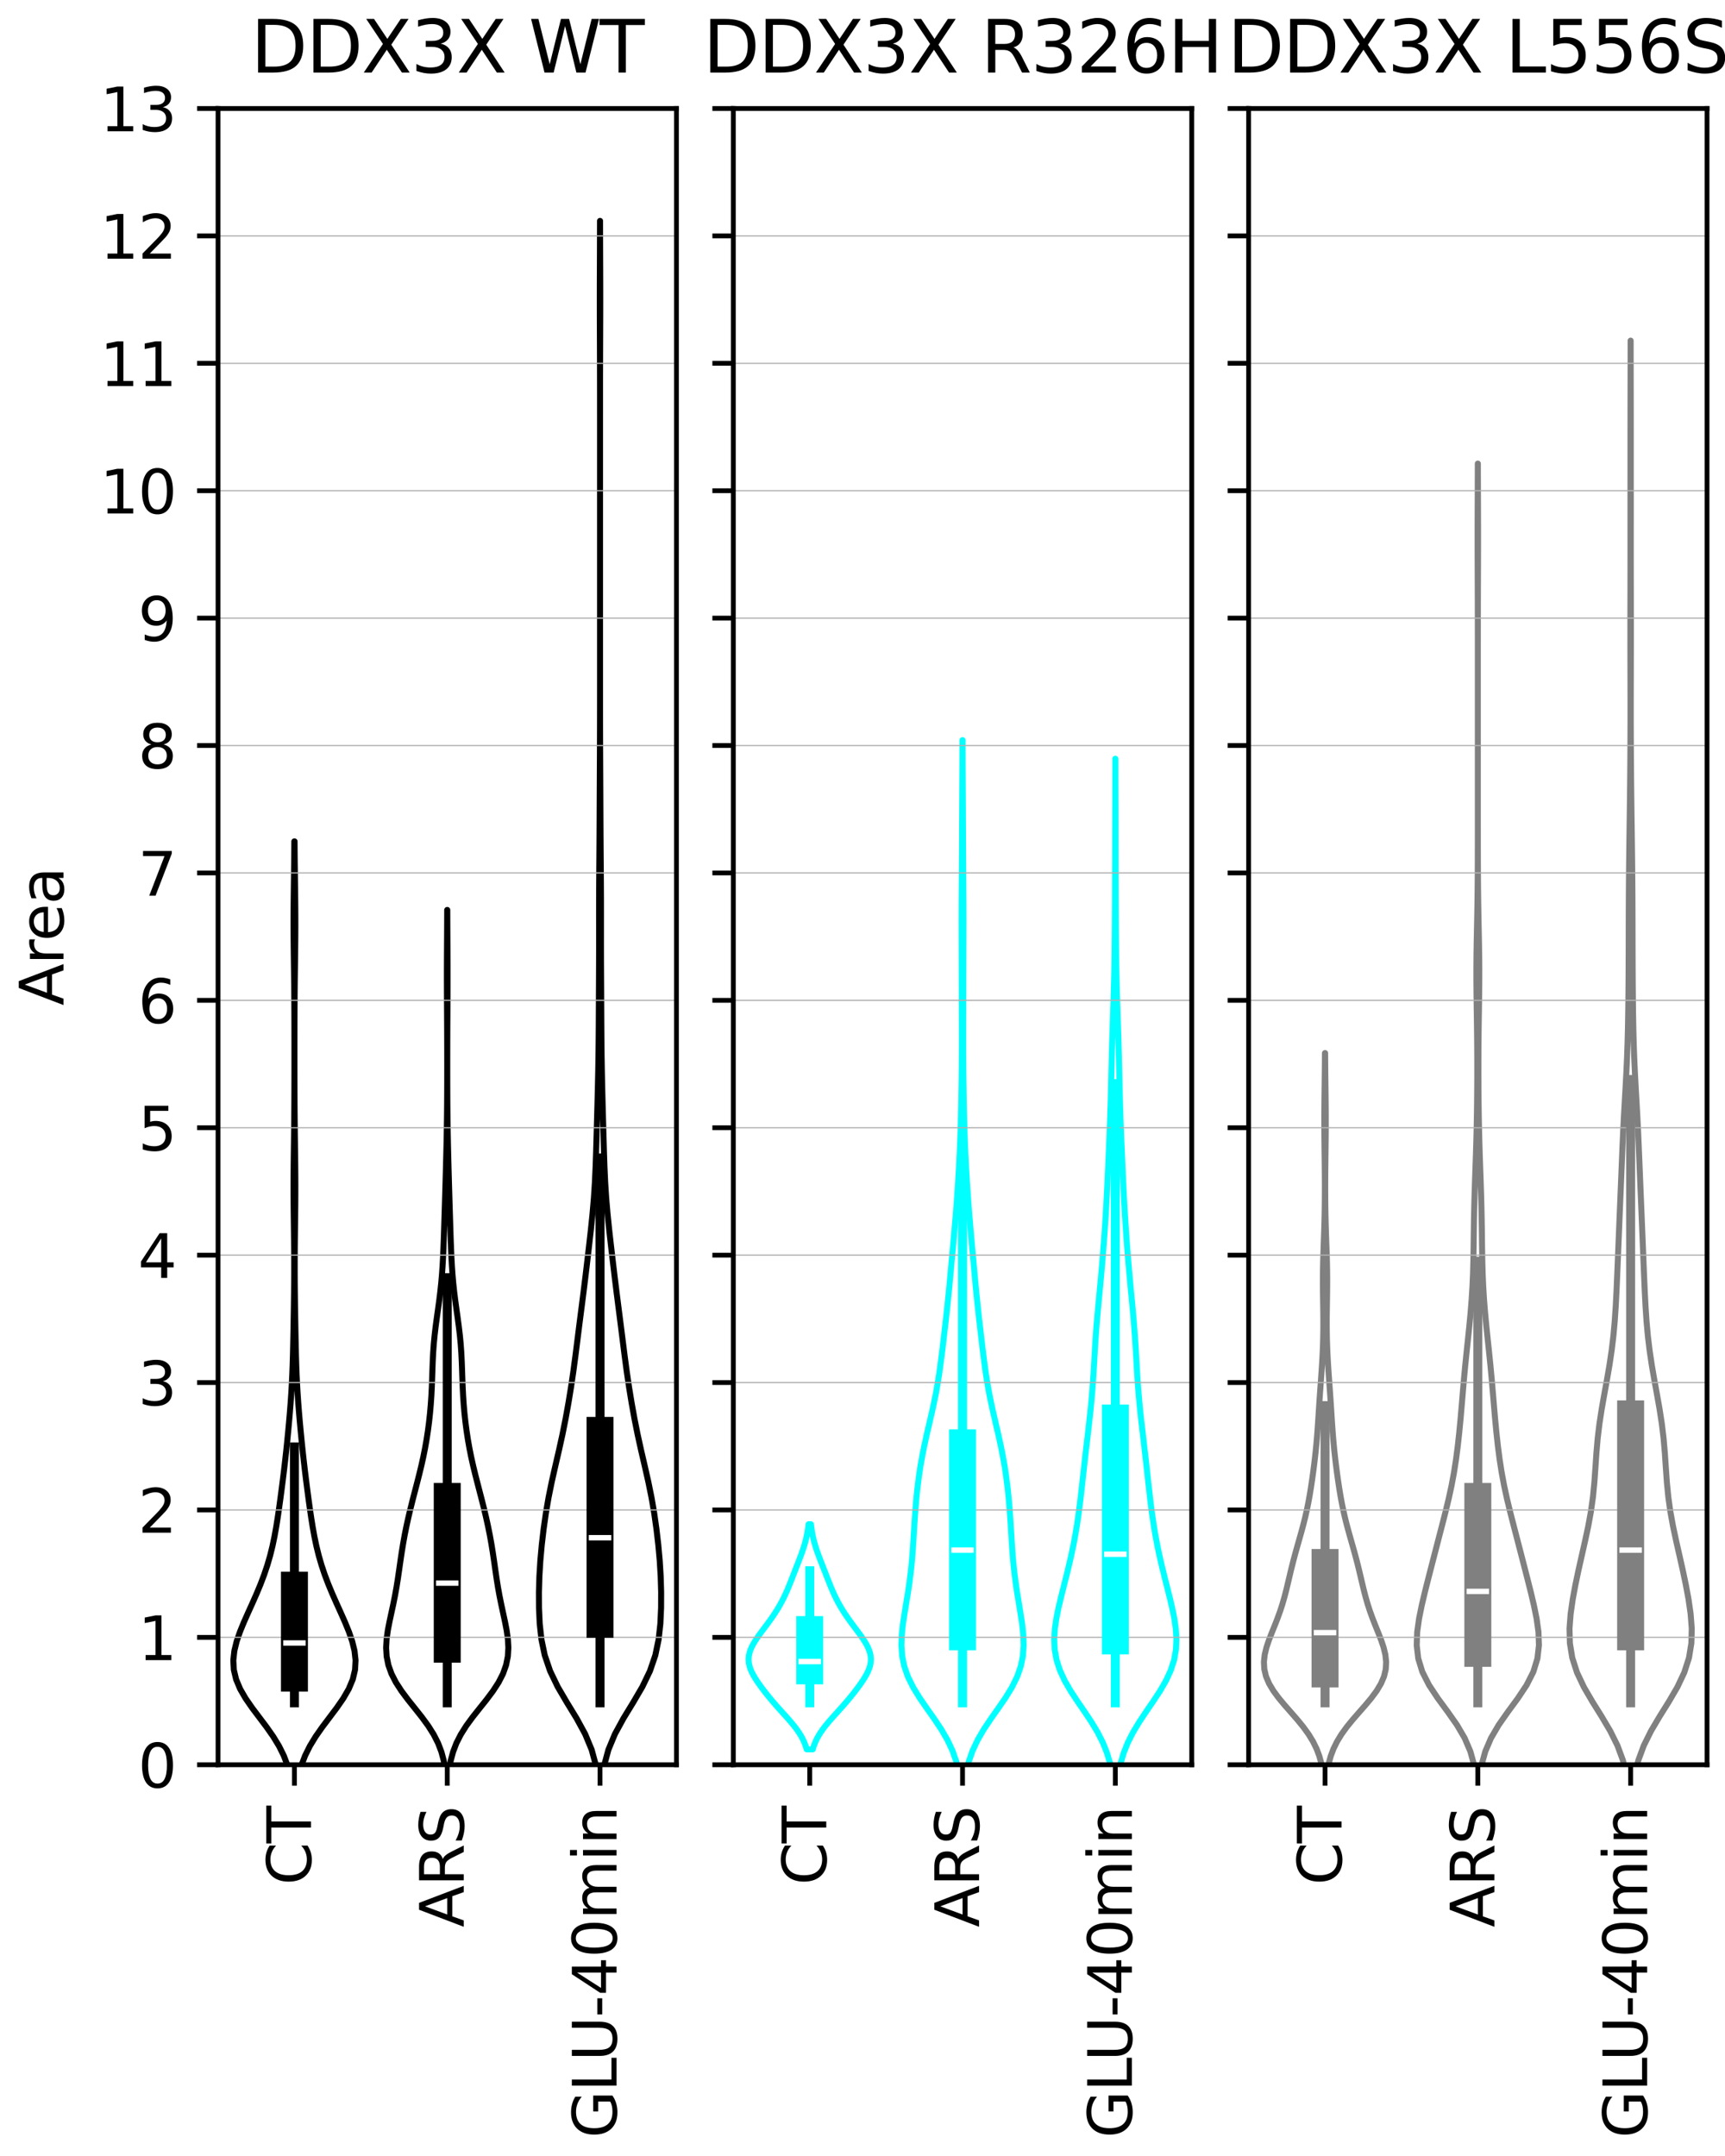 <?xml version="1.0" encoding="utf-8" standalone="no"?>
<!DOCTYPE svg PUBLIC "-//W3C//DTD SVG 1.1//EN"
  "http://www.w3.org/Graphics/SVG/1.1/DTD/svg11.dtd">
<svg xmlns:xlink="http://www.w3.org/1999/xlink" width="288pt" height="360pt" viewBox="0 0 288 360" xmlns="http://www.w3.org/2000/svg" version="1.1">
 <defs>
  <style type="text/css">*{stroke-linejoin: round; stroke-linecap: butt}</style>
 </defs>
 <g id="figure_1">
  <g id="patch_1">
   <path d="M 0 360 
L 288 360 
L 288 0 
L 0 0 
z
" style="fill: #ffffff"/>
  </g>
  <g id="axes_1">
   <g id="patch_2">
    <path d="M 36.403 294.672 
L 112.935 294.672 
L 112.935 18.118 
L 36.403 18.118 
z
" style="fill: #ffffff"/>
   </g>
   <g id="PolyCollection_1">
    <path d="M 49.604 297.907 
L 48.713 297.907 
L 48.415 296.317 
L 47.977 294.727 
L 47.372 293.137 
L 46.582 291.547 
L 45.614 289.957 
L 44.5 288.367 
L 43.302 286.776 
L 42.105 285.186 
L 41.004 283.596 
L 40.086 282.006 
L 39.42 280.416 
L 39.042 278.826 
L 38.954 277.236 
L 39.128 275.646 
L 39.517 274.056 
L 40.064 272.466 
L 40.715 270.876 
L 41.421 269.286 
L 42.141 267.696 
L 42.843 266.105 
L 43.504 264.515 
L 44.106 262.925 
L 44.639 261.335 
L 45.1 259.745 
L 45.493 258.155 
L 45.826 256.565 
L 46.113 254.975 
L 46.367 253.385 
L 46.599 251.795 
L 46.818 250.205 
L 47.028 248.615 
L 47.231 247.025 
L 47.426 245.434 
L 47.611 243.844 
L 47.787 242.254 
L 47.952 240.664 
L 48.108 239.074 
L 48.255 237.484 
L 48.392 235.894 
L 48.516 234.304 
L 48.626 232.714 
L 48.719 231.124 
L 48.795 229.534 
L 48.855 227.944 
L 48.902 226.353 
L 48.94 224.763 
L 48.973 223.173 
L 49.003 221.583 
L 49.032 219.993 
L 49.058 218.403 
L 49.08 216.813 
L 49.098 215.223 
L 49.11 213.633 
L 49.116 212.043 
L 49.114 210.453 
L 49.106 208.863 
L 49.092 207.273 
L 49.074 205.682 
L 49.054 204.092 
L 49.035 202.502 
L 49.019 200.912 
L 49.01 199.322 
L 49.008 197.732 
L 49.014 196.142 
L 49.028 194.552 
L 49.046 192.962 
L 49.067 191.372 
L 49.088 189.782 
L 49.108 188.192 
L 49.123 186.602 
L 49.136 185.011 
L 49.144 183.421 
L 49.15 181.831 
L 49.154 180.241 
L 49.156 178.651 
L 49.157 177.061 
L 49.157 175.471 
L 49.156 173.881 
L 49.154 172.291 
L 49.151 170.701 
L 49.146 169.111 
L 49.138 167.521 
L 49.126 165.93 
L 49.111 164.34 
L 49.092 162.75 
L 49.071 161.16 
L 49.05 159.57 
L 49.031 157.98 
L 49.016 156.39 
L 49.009 154.8 
L 49.009 153.21 
L 49.017 151.62 
L 49.032 150.03 
L 49.052 148.44 
L 49.073 146.85 
L 49.094 145.259 
L 49.112 143.669 
L 49.127 142.079 
L 49.138 140.489 
L 49.179 140.489 
L 49.179 140.489 
L 49.19 142.079 
L 49.205 143.669 
L 49.224 145.259 
L 49.244 146.85 
L 49.266 148.44 
L 49.285 150.03 
L 49.3 151.62 
L 49.308 153.21 
L 49.309 154.8 
L 49.301 156.39 
L 49.286 157.98 
L 49.267 159.57 
L 49.246 161.16 
L 49.225 162.75 
L 49.207 164.34 
L 49.191 165.93 
L 49.18 167.521 
L 49.172 169.111 
L 49.166 170.701 
L 49.163 172.291 
L 49.161 173.881 
L 49.16 175.471 
L 49.16 177.061 
L 49.161 178.651 
L 49.163 180.241 
L 49.167 181.831 
L 49.173 183.421 
L 49.182 185.011 
L 49.194 186.602 
L 49.21 188.192 
L 49.229 189.782 
L 49.25 191.372 
L 49.271 192.962 
L 49.289 194.552 
L 49.303 196.142 
L 49.309 197.732 
L 49.307 199.322 
L 49.298 200.912 
L 49.282 202.502 
L 49.263 204.092 
L 49.243 205.682 
L 49.225 207.273 
L 49.211 208.863 
L 49.203 210.453 
L 49.202 212.043 
L 49.207 213.633 
L 49.219 215.223 
L 49.237 216.813 
L 49.26 218.403 
L 49.286 219.993 
L 49.314 221.583 
L 49.344 223.173 
L 49.377 224.763 
L 49.415 226.353 
L 49.463 227.944 
L 49.523 229.534 
L 49.598 231.124 
L 49.691 232.714 
L 49.801 234.304 
L 49.926 235.894 
L 50.063 237.484 
L 50.21 239.074 
L 50.366 240.664 
L 50.531 242.254 
L 50.706 243.844 
L 50.891 245.434 
L 51.086 247.025 
L 51.289 248.615 
L 51.499 250.205 
L 51.718 251.795 
L 51.95 253.385 
L 52.204 254.975 
L 52.491 256.565 
L 52.825 258.155 
L 53.217 259.745 
L 53.678 261.335 
L 54.211 262.925 
L 54.813 264.515 
L 55.474 266.105 
L 56.177 267.696 
L 56.897 269.286 
L 57.602 270.876 
L 58.253 272.466 
L 58.8 274.056 
L 59.189 275.646 
L 59.363 277.236 
L 59.275 278.826 
L 58.897 280.416 
L 58.231 282.006 
L 57.314 283.596 
L 56.212 285.186 
L 55.015 286.776 
L 53.817 288.367 
L 52.704 289.957 
L 51.735 291.547 
L 50.946 293.137 
L 50.34 294.727 
L 49.903 296.317 
L 49.604 297.907 
L 49.604 297.907 
z
" clip-path="url(#pd37e1d2f9a)" style="fill: none; stroke: #000000"/>
   </g>
   <g id="PolyCollection_2">
    <path d="M 75.003 295.419 
L 74.336 295.419 
L 74.082 293.97 
L 73.695 292.52 
L 73.143 291.071 
L 72.408 289.622 
L 71.494 288.172 
L 70.434 286.723 
L 69.286 285.274 
L 68.128 283.825 
L 67.042 282.375 
L 66.101 280.926 
L 65.36 279.477 
L 64.843 278.027 
L 64.552 276.578 
L 64.465 275.129 
L 64.546 273.679 
L 64.749 272.23 
L 65.029 270.781 
L 65.342 269.331 
L 65.656 267.882 
L 65.947 266.433 
L 66.207 264.984 
L 66.438 263.534 
L 66.649 262.085 
L 66.855 260.636 
L 67.07 259.186 
L 67.306 257.737 
L 67.568 256.288 
L 67.86 254.838 
L 68.179 253.389 
L 68.523 251.94 
L 68.886 250.49 
L 69.262 249.041 
L 69.639 247.592 
L 70.008 246.143 
L 70.358 244.693 
L 70.68 243.244 
L 70.969 241.795 
L 71.224 240.345 
L 71.445 238.896 
L 71.634 237.447 
L 71.791 235.997 
L 71.918 234.548 
L 72.017 233.099 
L 72.091 231.649 
L 72.146 230.2 
L 72.194 228.751 
L 72.247 227.302 
L 72.32 225.852 
L 72.424 224.403 
L 72.563 222.954 
L 72.734 221.504 
L 72.928 220.055 
L 73.131 218.606 
L 73.329 217.156 
L 73.509 215.707 
L 73.663 214.258 
L 73.79 212.808 
L 73.891 211.359 
L 73.97 209.91 
L 74.034 208.461 
L 74.088 207.011 
L 74.136 205.562 
L 74.182 204.113 
L 74.227 202.663 
L 74.271 201.214 
L 74.314 199.765 
L 74.357 198.315 
L 74.398 196.866 
L 74.438 195.417 
L 74.476 193.967 
L 74.513 192.518 
L 74.547 191.069 
L 74.577 189.62 
L 74.603 188.17 
L 74.624 186.721 
L 74.64 185.272 
L 74.652 183.822 
L 74.659 182.373 
L 74.664 180.924 
L 74.666 179.474 
L 74.667 178.025 
L 74.666 176.576 
L 74.664 175.126 
L 74.66 173.677 
L 74.655 172.228 
L 74.648 170.779 
L 74.64 169.329 
L 74.631 167.88 
L 74.623 166.431 
L 74.617 164.981 
L 74.614 163.532 
L 74.614 162.083 
L 74.618 160.633 
L 74.625 159.184 
L 74.634 157.735 
L 74.643 156.285 
L 74.65 154.836 
L 74.657 153.387 
L 74.662 151.938 
L 74.677 151.938 
L 74.677 151.938 
L 74.682 153.387 
L 74.688 154.836 
L 74.696 156.285 
L 74.705 157.735 
L 74.713 159.184 
L 74.72 160.633 
L 74.724 162.083 
L 74.725 163.532 
L 74.722 164.981 
L 74.716 166.431 
L 74.707 167.88 
L 74.699 169.329 
L 74.69 170.779 
L 74.683 172.228 
L 74.678 173.677 
L 74.675 175.126 
L 74.673 176.576 
L 74.672 178.025 
L 74.673 179.474 
L 74.675 180.924 
L 74.68 182.373 
L 74.687 183.822 
L 74.698 185.272 
L 74.714 186.721 
L 74.736 188.17 
L 74.762 189.62 
L 74.792 191.069 
L 74.826 192.518 
L 74.862 193.967 
L 74.901 195.417 
L 74.941 196.866 
L 74.982 198.315 
L 75.024 199.765 
L 75.068 201.214 
L 75.112 202.663 
L 75.157 204.113 
L 75.202 205.562 
L 75.25 207.011 
L 75.304 208.461 
L 75.368 209.91 
L 75.448 211.359 
L 75.548 212.808 
L 75.675 214.258 
L 75.83 215.707 
L 76.01 217.156 
L 76.207 218.606 
L 76.411 220.055 
L 76.605 221.504 
L 76.776 222.954 
L 76.915 224.403 
L 77.018 225.852 
L 77.091 227.302 
L 77.145 228.751 
L 77.193 230.2 
L 77.248 231.649 
L 77.321 233.099 
L 77.42 234.548 
L 77.547 235.997 
L 77.705 237.447 
L 77.894 238.896 
L 78.115 240.345 
L 78.369 241.795 
L 78.659 243.244 
L 78.981 244.693 
L 79.331 246.143 
L 79.7 247.592 
L 80.077 249.041 
L 80.452 250.49 
L 80.815 251.94 
L 81.159 253.389 
L 81.479 254.838 
L 81.771 256.288 
L 82.033 257.737 
L 82.268 259.186 
L 82.484 260.636 
L 82.69 262.085 
L 82.901 263.534 
L 83.131 264.984 
L 83.391 266.433 
L 83.683 267.882 
L 83.996 269.331 
L 84.31 270.781 
L 84.59 272.23 
L 84.793 273.679 
L 84.874 275.129 
L 84.786 276.578 
L 84.495 278.027 
L 83.979 279.477 
L 83.237 280.926 
L 82.297 282.375 
L 81.211 283.825 
L 80.053 285.274 
L 78.904 286.723 
L 77.844 288.172 
L 76.931 289.622 
L 76.196 291.071 
L 75.644 292.52 
L 75.256 293.97 
L 75.003 295.419 
L 75.003 295.419 
z
" clip-path="url(#pd37e1d2f9a)" style="fill: none; stroke: #000000"/>
   </g>
   <g id="PolyCollection_3">
    <path d="M 100.472 297.438 
L 99.887 297.438 
L 99.496 294.806 
L 98.786 292.174 
L 97.693 289.542 
L 96.258 286.91 
L 94.65 284.279 
L 93.109 281.647 
L 91.843 279.015 
L 90.947 276.383 
L 90.398 273.751 
L 90.108 271.119 
L 89.987 268.487 
L 89.976 265.855 
L 90.053 263.223 
L 90.214 260.592 
L 90.452 257.96 
L 90.759 255.328 
L 91.132 252.696 
L 91.583 250.064 
L 92.117 247.432 
L 92.712 244.8 
L 93.323 242.168 
L 93.903 239.536 
L 94.429 236.904 
L 94.904 234.273 
L 95.334 231.641 
L 95.722 229.009 
L 96.074 226.377 
L 96.406 223.745 
L 96.737 221.113 
L 97.075 218.481 
L 97.411 215.849 
L 97.736 213.217 
L 98.05 210.586 
L 98.356 207.954 
L 98.653 205.322 
L 98.924 202.69 
L 99.151 200.058 
L 99.321 197.426 
L 99.441 194.794 
L 99.529 192.162 
L 99.604 189.53 
L 99.677 186.899 
L 99.749 184.267 
L 99.816 181.635 
L 99.873 179.003 
L 99.917 176.371 
L 99.948 173.739 
L 99.968 171.107 
L 99.981 168.475 
L 99.993 165.843 
L 100.007 163.211 
L 100.019 160.58 
L 100.025 157.948 
L 100.024 155.316 
L 100.022 152.684 
L 100.025 150.052 
L 100.038 147.42 
L 100.057 144.788 
L 100.077 142.156 
L 100.094 139.524 
L 100.107 136.893 
L 100.118 134.261 
L 100.13 131.629 
L 100.142 128.997 
L 100.155 126.365 
L 100.165 123.733 
L 100.173 121.101 
L 100.177 118.469 
L 100.179 115.837 
L 100.18 113.205 
L 100.18 110.574 
L 100.18 107.942 
L 100.18 105.31 
L 100.18 102.678 
L 100.18 100.046 
L 100.18 97.414 
L 100.18 94.782 
L 100.18 92.15 
L 100.18 89.518 
L 100.18 86.887 
L 100.18 84.255 
L 100.18 81.623 
L 100.18 78.991 
L 100.18 76.359 
L 100.18 73.727 
L 100.18 71.095 
L 100.179 68.463 
L 100.178 65.831 
L 100.174 63.2 
L 100.169 60.568 
L 100.16 57.936 
L 100.15 55.304 
L 100.142 52.672 
L 100.139 50.04 
L 100.142 47.408 
L 100.15 44.776 
L 100.16 42.144 
L 100.168 39.512 
L 100.174 36.881 
L 100.185 36.881 
L 100.185 36.881 
L 100.191 39.512 
L 100.2 42.144 
L 100.21 44.776 
L 100.218 47.408 
L 100.221 50.04 
L 100.218 52.672 
L 100.209 55.304 
L 100.2 57.936 
L 100.191 60.568 
L 100.185 63.2 
L 100.182 65.831 
L 100.181 68.463 
L 100.18 71.095 
L 100.18 73.727 
L 100.18 76.359 
L 100.18 78.991 
L 100.18 81.623 
L 100.18 84.255 
L 100.18 86.887 
L 100.18 89.518 
L 100.18 92.15 
L 100.18 94.782 
L 100.18 97.414 
L 100.18 100.046 
L 100.18 102.678 
L 100.18 105.31 
L 100.18 107.942 
L 100.18 110.574 
L 100.18 113.205 
L 100.181 115.837 
L 100.183 118.469 
L 100.187 121.101 
L 100.194 123.733 
L 100.205 126.365 
L 100.217 128.997 
L 100.23 131.629 
L 100.241 134.261 
L 100.252 136.893 
L 100.265 139.524 
L 100.282 142.156 
L 100.303 144.788 
L 100.322 147.42 
L 100.335 150.052 
L 100.338 152.684 
L 100.336 155.316 
L 100.335 157.948 
L 100.34 160.58 
L 100.353 163.211 
L 100.367 165.843 
L 100.379 168.475 
L 100.392 171.107 
L 100.411 173.739 
L 100.442 176.371 
L 100.487 179.003 
L 100.544 181.635 
L 100.61 184.267 
L 100.682 186.899 
L 100.755 189.53 
L 100.831 192.162 
L 100.919 194.794 
L 101.039 197.426 
L 101.209 200.058 
L 101.436 202.69 
L 101.707 205.322 
L 102.003 207.954 
L 102.31 210.586 
L 102.623 213.217 
L 102.949 215.849 
L 103.285 218.481 
L 103.622 221.113 
L 103.954 223.745 
L 104.286 226.377 
L 104.638 229.009 
L 105.026 231.641 
L 105.456 234.273 
L 105.931 236.904 
L 106.457 239.536 
L 107.037 242.168 
L 107.647 244.8 
L 108.243 247.432 
L 108.777 250.064 
L 109.228 252.696 
L 109.601 255.328 
L 109.907 257.96 
L 110.145 260.592 
L 110.306 263.223 
L 110.384 265.855 
L 110.373 268.487 
L 110.252 271.119 
L 109.962 273.751 
L 109.413 276.383 
L 108.516 279.015 
L 107.25 281.647 
L 105.71 284.279 
L 104.102 286.91 
L 102.666 289.542 
L 101.573 292.174 
L 100.864 294.806 
L 100.472 297.438 
L 100.472 297.438 
z
" clip-path="url(#pd37e1d2f9a)" style="fill: none; stroke: #000000"/>
   </g>
   <g id="matplotlib.axis_1">
    <g id="xtick_1">
     <g id="line2d_1">
      <defs>
       <path id="m6aacf6105f" d="M 0 0 
L 0 3.5 
" style="stroke: #000000; stroke-width: 0.8"/>
      </defs>
      <g>
       <use xlink:href="#m6aacf6105f" x="49.159" y="294.672" style="stroke: #000000; stroke-width: 0.8"/>
      </g>
     </g>
     <g id="text_1">
      <!-- CT -->
      <g transform="translate(51.918 314.762) rotate(-90) scale(0.1 -0.1)">
       <defs>
        <path id="DejaVuSans-43" d="M 4122 4306 
L 4122 3641 
Q 3803 3938 3442 4084 
Q 3081 4231 2675 4231 
Q 1875 4231 1450 3742 
Q 1025 3253 1025 2328 
Q 1025 1406 1450 917 
Q 1875 428 2675 428 
Q 3081 428 3442 575 
Q 3803 722 4122 1019 
L 4122 359 
Q 3791 134 3420 21 
Q 3050 -91 2638 -91 
Q 1578 -91 968 557 
Q 359 1206 359 2328 
Q 359 3453 968 4101 
Q 1578 4750 2638 4750 
Q 3056 4750 3426 4639 
Q 3797 4528 4122 4306 
z
" transform="scale(0.016)"/>
        <path id="DejaVuSans-54" d="M -19 4666 
L 3928 4666 
L 3928 4134 
L 2272 4134 
L 2272 0 
L 1638 0 
L 1638 4134 
L -19 4134 
L -19 4666 
z
" transform="scale(0.016)"/>
       </defs>
       <use xlink:href="#DejaVuSans-43"/>
       <use xlink:href="#DejaVuSans-54" x="69.824"/>
      </g>
     </g>
    </g>
    <g id="xtick_2">
     <g id="line2d_2">
      <g>
       <use xlink:href="#m6aacf6105f" x="74.669" y="294.672" style="stroke: #000000; stroke-width: 0.8"/>
      </g>
     </g>
     <g id="text_2">
      <!-- ARS -->
      <g transform="translate(77.429 321.809) rotate(-90) scale(0.1 -0.1)">
       <defs>
        <path id="DejaVuSans-41" d="M 2188 4044 
L 1331 1722 
L 3047 1722 
L 2188 4044 
z
M 1831 4666 
L 2547 4666 
L 4325 0 
L 3669 0 
L 3244 1197 
L 1141 1197 
L 716 0 
L 50 0 
L 1831 4666 
z
" transform="scale(0.016)"/>
        <path id="DejaVuSans-52" d="M 2841 2188 
Q 3044 2119 3236 1894 
Q 3428 1669 3622 1275 
L 4263 0 
L 3584 0 
L 2988 1197 
Q 2756 1666 2539 1819 
Q 2322 1972 1947 1972 
L 1259 1972 
L 1259 0 
L 628 0 
L 628 4666 
L 2053 4666 
Q 2853 4666 3247 4331 
Q 3641 3997 3641 3322 
Q 3641 2881 3436 2590 
Q 3231 2300 2841 2188 
z
M 1259 4147 
L 1259 2491 
L 2053 2491 
Q 2509 2491 2742 2702 
Q 2975 2913 2975 3322 
Q 2975 3731 2742 3939 
Q 2509 4147 2053 4147 
L 1259 4147 
z
" transform="scale(0.016)"/>
        <path id="DejaVuSans-53" d="M 3425 4513 
L 3425 3897 
Q 3066 4069 2747 4153 
Q 2428 4238 2131 4238 
Q 1616 4238 1336 4038 
Q 1056 3838 1056 3469 
Q 1056 3159 1242 3001 
Q 1428 2844 1947 2747 
L 2328 2669 
Q 3034 2534 3370 2195 
Q 3706 1856 3706 1288 
Q 3706 609 3251 259 
Q 2797 -91 1919 -91 
Q 1588 -91 1214 -16 
Q 841 59 441 206 
L 441 856 
Q 825 641 1194 531 
Q 1563 422 1919 422 
Q 2459 422 2753 634 
Q 3047 847 3047 1241 
Q 3047 1584 2836 1778 
Q 2625 1972 2144 2069 
L 1759 2144 
Q 1053 2284 737 2584 
Q 422 2884 422 3419 
Q 422 4038 858 4394 
Q 1294 4750 2059 4750 
Q 2388 4750 2728 4690 
Q 3069 4631 3425 4513 
z
" transform="scale(0.016)"/>
       </defs>
       <use xlink:href="#DejaVuSans-41"/>
       <use xlink:href="#DejaVuSans-52" x="68.408"/>
       <use xlink:href="#DejaVuSans-53" x="137.891"/>
      </g>
     </g>
    </g>
    <g id="xtick_3">
     <g id="line2d_3">
      <g>
       <use xlink:href="#m6aacf6105f" x="100.18" y="294.672" style="stroke: #000000; stroke-width: 0.8"/>
      </g>
     </g>
     <g id="text_3">
      <!-- GLU-40min -->
      <g transform="translate(102.939 357) rotate(-90) scale(0.1 -0.1)">
       <defs>
        <path id="DejaVuSans-47" d="M 3809 666 
L 3809 1919 
L 2778 1919 
L 2778 2438 
L 4434 2438 
L 4434 434 
Q 4069 175 3628 42 
Q 3188 -91 2688 -91 
Q 1594 -91 976 548 
Q 359 1188 359 2328 
Q 359 3472 976 4111 
Q 1594 4750 2688 4750 
Q 3144 4750 3555 4637 
Q 3966 4525 4313 4306 
L 4313 3634 
Q 3963 3931 3569 4081 
Q 3175 4231 2741 4231 
Q 1884 4231 1454 3753 
Q 1025 3275 1025 2328 
Q 1025 1384 1454 906 
Q 1884 428 2741 428 
Q 3075 428 3337 486 
Q 3600 544 3809 666 
z
" transform="scale(0.016)"/>
        <path id="DejaVuSans-4c" d="M 628 4666 
L 1259 4666 
L 1259 531 
L 3531 531 
L 3531 0 
L 628 0 
L 628 4666 
z
" transform="scale(0.016)"/>
        <path id="DejaVuSans-55" d="M 556 4666 
L 1191 4666 
L 1191 1831 
Q 1191 1081 1462 751 
Q 1734 422 2344 422 
Q 2950 422 3222 751 
Q 3494 1081 3494 1831 
L 3494 4666 
L 4128 4666 
L 4128 1753 
Q 4128 841 3676 375 
Q 3225 -91 2344 -91 
Q 1459 -91 1007 375 
Q 556 841 556 1753 
L 556 4666 
z
" transform="scale(0.016)"/>
        <path id="DejaVuSans-2d" d="M 313 2009 
L 1997 2009 
L 1997 1497 
L 313 1497 
L 313 2009 
z
" transform="scale(0.016)"/>
        <path id="DejaVuSans-34" d="M 2419 4116 
L 825 1625 
L 2419 1625 
L 2419 4116 
z
M 2253 4666 
L 3047 4666 
L 3047 1625 
L 3713 1625 
L 3713 1100 
L 3047 1100 
L 3047 0 
L 2419 0 
L 2419 1100 
L 313 1100 
L 313 1709 
L 2253 4666 
z
" transform="scale(0.016)"/>
        <path id="DejaVuSans-30" d="M 2034 4250 
Q 1547 4250 1301 3770 
Q 1056 3291 1056 2328 
Q 1056 1369 1301 889 
Q 1547 409 2034 409 
Q 2525 409 2770 889 
Q 3016 1369 3016 2328 
Q 3016 3291 2770 3770 
Q 2525 4250 2034 4250 
z
M 2034 4750 
Q 2819 4750 3233 4129 
Q 3647 3509 3647 2328 
Q 3647 1150 3233 529 
Q 2819 -91 2034 -91 
Q 1250 -91 836 529 
Q 422 1150 422 2328 
Q 422 3509 836 4129 
Q 1250 4750 2034 4750 
z
" transform="scale(0.016)"/>
        <path id="DejaVuSans-6d" d="M 3328 2828 
Q 3544 3216 3844 3400 
Q 4144 3584 4550 3584 
Q 5097 3584 5394 3201 
Q 5691 2819 5691 2113 
L 5691 0 
L 5113 0 
L 5113 2094 
Q 5113 2597 4934 2840 
Q 4756 3084 4391 3084 
Q 3944 3084 3684 2787 
Q 3425 2491 3425 1978 
L 3425 0 
L 2847 0 
L 2847 2094 
Q 2847 2600 2669 2842 
Q 2491 3084 2119 3084 
Q 1678 3084 1418 2786 
Q 1159 2488 1159 1978 
L 1159 0 
L 581 0 
L 581 3500 
L 1159 3500 
L 1159 2956 
Q 1356 3278 1631 3431 
Q 1906 3584 2284 3584 
Q 2666 3584 2933 3390 
Q 3200 3197 3328 2828 
z
" transform="scale(0.016)"/>
        <path id="DejaVuSans-69" d="M 603 3500 
L 1178 3500 
L 1178 0 
L 603 0 
L 603 3500 
z
M 603 4863 
L 1178 4863 
L 1178 4134 
L 603 4134 
L 603 4863 
z
" transform="scale(0.016)"/>
        <path id="DejaVuSans-6e" d="M 3513 2113 
L 3513 0 
L 2938 0 
L 2938 2094 
Q 2938 2591 2744 2837 
Q 2550 3084 2163 3084 
Q 1697 3084 1428 2787 
Q 1159 2491 1159 1978 
L 1159 0 
L 581 0 
L 581 3500 
L 1159 3500 
L 1159 2956 
Q 1366 3272 1645 3428 
Q 1925 3584 2291 3584 
Q 2894 3584 3203 3211 
Q 3513 2838 3513 2113 
z
" transform="scale(0.016)"/>
       </defs>
       <use xlink:href="#DejaVuSans-47"/>
       <use xlink:href="#DejaVuSans-4c" x="77.49"/>
       <use xlink:href="#DejaVuSans-55" x="128.203"/>
       <use xlink:href="#DejaVuSans-2d" x="201.396"/>
       <use xlink:href="#DejaVuSans-34" x="237.48"/>
       <use xlink:href="#DejaVuSans-30" x="301.104"/>
       <use xlink:href="#DejaVuSans-6d" x="364.727"/>
       <use xlink:href="#DejaVuSans-69" x="462.139"/>
       <use xlink:href="#DejaVuSans-6e" x="489.922"/>
      </g>
     </g>
    </g>
   </g>
   <g id="matplotlib.axis_2">
    <g id="ytick_1">
     <g id="line2d_4">
      <path d="M 36.403 294.672 
L 112.935 294.672 
" clip-path="url(#pd37e1d2f9a)" style="fill: none; stroke: #b0b0b0; stroke-width: 0.2; stroke-linecap: square"/>
     </g>
     <g id="line2d_5">
      <defs>
       <path id="m7526721b9e" d="M 0 0 
L -3.5 0 
" style="stroke: #000000; stroke-width: 0.8"/>
      </defs>
      <g>
       <use xlink:href="#m7526721b9e" x="36.403" y="294.672" style="stroke: #000000; stroke-width: 0.8"/>
      </g>
     </g>
     <g id="text_4">
      <!-- 0 -->
      <g transform="translate(23.041 298.471) scale(0.1 -0.1)">
       <use xlink:href="#DejaVuSans-30"/>
      </g>
     </g>
    </g>
    <g id="ytick_2">
     <g id="line2d_6">
      <path d="M 36.403 273.398 
L 112.935 273.398 
" clip-path="url(#pd37e1d2f9a)" style="fill: none; stroke: #b0b0b0; stroke-width: 0.2; stroke-linecap: square"/>
     </g>
     <g id="line2d_7">
      <g>
       <use xlink:href="#m7526721b9e" x="36.403" y="273.398" style="stroke: #000000; stroke-width: 0.8"/>
      </g>
     </g>
     <g id="text_5">
      <!-- 1 -->
      <g transform="translate(23.041 277.198) scale(0.1 -0.1)">
       <defs>
        <path id="DejaVuSans-31" d="M 794 531 
L 1825 531 
L 1825 4091 
L 703 3866 
L 703 4441 
L 1819 4666 
L 2450 4666 
L 2450 531 
L 3481 531 
L 3481 0 
L 794 0 
L 794 531 
z
" transform="scale(0.016)"/>
       </defs>
       <use xlink:href="#DejaVuSans-31"/>
      </g>
     </g>
    </g>
    <g id="ytick_3">
     <g id="line2d_8">
      <path d="M 36.403 252.125 
L 112.935 252.125 
" clip-path="url(#pd37e1d2f9a)" style="fill: none; stroke: #b0b0b0; stroke-width: 0.2; stroke-linecap: square"/>
     </g>
     <g id="line2d_9">
      <g>
       <use xlink:href="#m7526721b9e" x="36.403" y="252.125" style="stroke: #000000; stroke-width: 0.8"/>
      </g>
     </g>
     <g id="text_6">
      <!-- 2 -->
      <g transform="translate(23.041 255.924) scale(0.1 -0.1)">
       <defs>
        <path id="DejaVuSans-32" d="M 1228 531 
L 3431 531 
L 3431 0 
L 469 0 
L 469 531 
Q 828 903 1448 1529 
Q 2069 2156 2228 2338 
Q 2531 2678 2651 2914 
Q 2772 3150 2772 3378 
Q 2772 3750 2511 3984 
Q 2250 4219 1831 4219 
Q 1534 4219 1204 4116 
Q 875 4013 500 3803 
L 500 4441 
Q 881 4594 1212 4672 
Q 1544 4750 1819 4750 
Q 2544 4750 2975 4387 
Q 3406 4025 3406 3419 
Q 3406 3131 3298 2873 
Q 3191 2616 2906 2266 
Q 2828 2175 2409 1742 
Q 1991 1309 1228 531 
z
" transform="scale(0.016)"/>
       </defs>
       <use xlink:href="#DejaVuSans-32"/>
      </g>
     </g>
    </g>
    <g id="ytick_4">
     <g id="line2d_10">
      <path d="M 36.403 230.852 
L 112.935 230.852 
" clip-path="url(#pd37e1d2f9a)" style="fill: none; stroke: #b0b0b0; stroke-width: 0.2; stroke-linecap: square"/>
     </g>
     <g id="line2d_11">
      <g>
       <use xlink:href="#m7526721b9e" x="36.403" y="230.852" style="stroke: #000000; stroke-width: 0.8"/>
      </g>
     </g>
     <g id="text_7">
      <!-- 3 -->
      <g transform="translate(23.041 234.651) scale(0.1 -0.1)">
       <defs>
        <path id="DejaVuSans-33" d="M 2597 2516 
Q 3050 2419 3304 2112 
Q 3559 1806 3559 1356 
Q 3559 666 3084 287 
Q 2609 -91 1734 -91 
Q 1441 -91 1130 -33 
Q 819 25 488 141 
L 488 750 
Q 750 597 1062 519 
Q 1375 441 1716 441 
Q 2309 441 2620 675 
Q 2931 909 2931 1356 
Q 2931 1769 2642 2001 
Q 2353 2234 1838 2234 
L 1294 2234 
L 1294 2753 
L 1863 2753 
Q 2328 2753 2575 2939 
Q 2822 3125 2822 3475 
Q 2822 3834 2567 4026 
Q 2313 4219 1838 4219 
Q 1578 4219 1281 4162 
Q 984 4106 628 3988 
L 628 4550 
Q 988 4650 1302 4700 
Q 1616 4750 1894 4750 
Q 2613 4750 3031 4423 
Q 3450 4097 3450 3541 
Q 3450 3153 3228 2886 
Q 3006 2619 2597 2516 
z
" transform="scale(0.016)"/>
       </defs>
       <use xlink:href="#DejaVuSans-33"/>
      </g>
     </g>
    </g>
    <g id="ytick_5">
     <g id="line2d_12">
      <path d="M 36.403 209.578 
L 112.935 209.578 
" clip-path="url(#pd37e1d2f9a)" style="fill: none; stroke: #b0b0b0; stroke-width: 0.2; stroke-linecap: square"/>
     </g>
     <g id="line2d_13">
      <g>
       <use xlink:href="#m7526721b9e" x="36.403" y="209.578" style="stroke: #000000; stroke-width: 0.8"/>
      </g>
     </g>
     <g id="text_8">
      <!-- 4 -->
      <g transform="translate(23.041 213.378) scale(0.1 -0.1)">
       <use xlink:href="#DejaVuSans-34"/>
      </g>
     </g>
    </g>
    <g id="ytick_6">
     <g id="line2d_14">
      <path d="M 36.403 188.305 
L 112.935 188.305 
" clip-path="url(#pd37e1d2f9a)" style="fill: none; stroke: #b0b0b0; stroke-width: 0.2; stroke-linecap: square"/>
     </g>
     <g id="line2d_15">
      <g>
       <use xlink:href="#m7526721b9e" x="36.403" y="188.305" style="stroke: #000000; stroke-width: 0.8"/>
      </g>
     </g>
     <g id="text_9">
      <!-- 5 -->
      <g transform="translate(23.041 192.104) scale(0.1 -0.1)">
       <defs>
        <path id="DejaVuSans-35" d="M 691 4666 
L 3169 4666 
L 3169 4134 
L 1269 4134 
L 1269 2991 
Q 1406 3038 1543 3061 
Q 1681 3084 1819 3084 
Q 2600 3084 3056 2656 
Q 3513 2228 3513 1497 
Q 3513 744 3044 326 
Q 2575 -91 1722 -91 
Q 1428 -91 1123 -41 
Q 819 9 494 109 
L 494 744 
Q 775 591 1075 516 
Q 1375 441 1709 441 
Q 2250 441 2565 725 
Q 2881 1009 2881 1497 
Q 2881 1984 2565 2268 
Q 2250 2553 1709 2553 
Q 1456 2553 1204 2497 
Q 953 2441 691 2322 
L 691 4666 
z
" transform="scale(0.016)"/>
       </defs>
       <use xlink:href="#DejaVuSans-35"/>
      </g>
     </g>
    </g>
    <g id="ytick_7">
     <g id="line2d_16">
      <path d="M 36.403 167.032 
L 112.935 167.032 
" clip-path="url(#pd37e1d2f9a)" style="fill: none; stroke: #b0b0b0; stroke-width: 0.2; stroke-linecap: square"/>
     </g>
     <g id="line2d_17">
      <g>
       <use xlink:href="#m7526721b9e" x="36.403" y="167.032" style="stroke: #000000; stroke-width: 0.8"/>
      </g>
     </g>
     <g id="text_10">
      <!-- 6 -->
      <g transform="translate(23.041 170.831) scale(0.1 -0.1)">
       <defs>
        <path id="DejaVuSans-36" d="M 2113 2584 
Q 1688 2584 1439 2293 
Q 1191 2003 1191 1497 
Q 1191 994 1439 701 
Q 1688 409 2113 409 
Q 2538 409 2786 701 
Q 3034 994 3034 1497 
Q 3034 2003 2786 2293 
Q 2538 2584 2113 2584 
z
M 3366 4563 
L 3366 3988 
Q 3128 4100 2886 4159 
Q 2644 4219 2406 4219 
Q 1781 4219 1451 3797 
Q 1122 3375 1075 2522 
Q 1259 2794 1537 2939 
Q 1816 3084 2150 3084 
Q 2853 3084 3261 2657 
Q 3669 2231 3669 1497 
Q 3669 778 3244 343 
Q 2819 -91 2113 -91 
Q 1303 -91 875 529 
Q 447 1150 447 2328 
Q 447 3434 972 4092 
Q 1497 4750 2381 4750 
Q 2619 4750 2861 4703 
Q 3103 4656 3366 4563 
z
" transform="scale(0.016)"/>
       </defs>
       <use xlink:href="#DejaVuSans-36"/>
      </g>
     </g>
    </g>
    <g id="ytick_8">
     <g id="line2d_18">
      <path d="M 36.403 145.758 
L 112.935 145.758 
" clip-path="url(#pd37e1d2f9a)" style="fill: none; stroke: #b0b0b0; stroke-width: 0.2; stroke-linecap: square"/>
     </g>
     <g id="line2d_19">
      <g>
       <use xlink:href="#m7526721b9e" x="36.403" y="145.758" style="stroke: #000000; stroke-width: 0.8"/>
      </g>
     </g>
     <g id="text_11">
      <!-- 7 -->
      <g transform="translate(23.041 149.558) scale(0.1 -0.1)">
       <defs>
        <path id="DejaVuSans-37" d="M 525 4666 
L 3525 4666 
L 3525 4397 
L 1831 0 
L 1172 0 
L 2766 4134 
L 525 4134 
L 525 4666 
z
" transform="scale(0.016)"/>
       </defs>
       <use xlink:href="#DejaVuSans-37"/>
      </g>
     </g>
    </g>
    <g id="ytick_9">
     <g id="line2d_20">
      <path d="M 36.403 124.485 
L 112.935 124.485 
" clip-path="url(#pd37e1d2f9a)" style="fill: none; stroke: #b0b0b0; stroke-width: 0.2; stroke-linecap: square"/>
     </g>
     <g id="line2d_21">
      <g>
       <use xlink:href="#m7526721b9e" x="36.403" y="124.485" style="stroke: #000000; stroke-width: 0.8"/>
      </g>
     </g>
     <g id="text_12">
      <!-- 8 -->
      <g transform="translate(23.041 128.284) scale(0.1 -0.1)">
       <defs>
        <path id="DejaVuSans-38" d="M 2034 2216 
Q 1584 2216 1326 1975 
Q 1069 1734 1069 1313 
Q 1069 891 1326 650 
Q 1584 409 2034 409 
Q 2484 409 2743 651 
Q 3003 894 3003 1313 
Q 3003 1734 2745 1975 
Q 2488 2216 2034 2216 
z
M 1403 2484 
Q 997 2584 770 2862 
Q 544 3141 544 3541 
Q 544 4100 942 4425 
Q 1341 4750 2034 4750 
Q 2731 4750 3128 4425 
Q 3525 4100 3525 3541 
Q 3525 3141 3298 2862 
Q 3072 2584 2669 2484 
Q 3125 2378 3379 2068 
Q 3634 1759 3634 1313 
Q 3634 634 3220 271 
Q 2806 -91 2034 -91 
Q 1263 -91 848 271 
Q 434 634 434 1313 
Q 434 1759 690 2068 
Q 947 2378 1403 2484 
z
M 1172 3481 
Q 1172 3119 1398 2916 
Q 1625 2713 2034 2713 
Q 2441 2713 2670 2916 
Q 2900 3119 2900 3481 
Q 2900 3844 2670 4047 
Q 2441 4250 2034 4250 
Q 1625 4250 1398 4047 
Q 1172 3844 1172 3481 
z
" transform="scale(0.016)"/>
       </defs>
       <use xlink:href="#DejaVuSans-38"/>
      </g>
     </g>
    </g>
    <g id="ytick_10">
     <g id="line2d_22">
      <path d="M 36.403 103.212 
L 112.935 103.212 
" clip-path="url(#pd37e1d2f9a)" style="fill: none; stroke: #b0b0b0; stroke-width: 0.2; stroke-linecap: square"/>
     </g>
     <g id="line2d_23">
      <g>
       <use xlink:href="#m7526721b9e" x="36.403" y="103.212" style="stroke: #000000; stroke-width: 0.8"/>
      </g>
     </g>
     <g id="text_13">
      <!-- 9 -->
      <g transform="translate(23.041 107.011) scale(0.1 -0.1)">
       <defs>
        <path id="DejaVuSans-39" d="M 703 97 
L 703 672 
Q 941 559 1184 500 
Q 1428 441 1663 441 
Q 2288 441 2617 861 
Q 2947 1281 2994 2138 
Q 2813 1869 2534 1725 
Q 2256 1581 1919 1581 
Q 1219 1581 811 2004 
Q 403 2428 403 3163 
Q 403 3881 828 4315 
Q 1253 4750 1959 4750 
Q 2769 4750 3195 4129 
Q 3622 3509 3622 2328 
Q 3622 1225 3098 567 
Q 2575 -91 1691 -91 
Q 1453 -91 1209 -44 
Q 966 3 703 97 
z
M 1959 2075 
Q 2384 2075 2632 2365 
Q 2881 2656 2881 3163 
Q 2881 3666 2632 3958 
Q 2384 4250 1959 4250 
Q 1534 4250 1286 3958 
Q 1038 3666 1038 3163 
Q 1038 2656 1286 2365 
Q 1534 2075 1959 2075 
z
" transform="scale(0.016)"/>
       </defs>
       <use xlink:href="#DejaVuSans-39"/>
      </g>
     </g>
    </g>
    <g id="ytick_11">
     <g id="line2d_24">
      <path d="M 36.403 81.938 
L 112.935 81.938 
" clip-path="url(#pd37e1d2f9a)" style="fill: none; stroke: #b0b0b0; stroke-width: 0.2; stroke-linecap: square"/>
     </g>
     <g id="line2d_25">
      <g>
       <use xlink:href="#m7526721b9e" x="36.403" y="81.938" style="stroke: #000000; stroke-width: 0.8"/>
      </g>
     </g>
     <g id="text_14">
      <!-- 10 -->
      <g transform="translate(16.678 85.738) scale(0.1 -0.1)">
       <use xlink:href="#DejaVuSans-31"/>
       <use xlink:href="#DejaVuSans-30" x="63.623"/>
      </g>
     </g>
    </g>
    <g id="ytick_12">
     <g id="line2d_26">
      <path d="M 36.403 60.665 
L 112.935 60.665 
" clip-path="url(#pd37e1d2f9a)" style="fill: none; stroke: #b0b0b0; stroke-width: 0.2; stroke-linecap: square"/>
     </g>
     <g id="line2d_27">
      <g>
       <use xlink:href="#m7526721b9e" x="36.403" y="60.665" style="stroke: #000000; stroke-width: 0.8"/>
      </g>
     </g>
     <g id="text_15">
      <!-- 11 -->
      <g transform="translate(16.678 64.464) scale(0.1 -0.1)">
       <use xlink:href="#DejaVuSans-31"/>
       <use xlink:href="#DejaVuSans-31" x="63.623"/>
      </g>
     </g>
    </g>
    <g id="ytick_13">
     <g id="line2d_28">
      <path d="M 36.403 39.392 
L 112.935 39.392 
" clip-path="url(#pd37e1d2f9a)" style="fill: none; stroke: #b0b0b0; stroke-width: 0.2; stroke-linecap: square"/>
     </g>
     <g id="line2d_29">
      <g>
       <use xlink:href="#m7526721b9e" x="36.403" y="39.392" style="stroke: #000000; stroke-width: 0.8"/>
      </g>
     </g>
     <g id="text_16">
      <!-- 12 -->
      <g transform="translate(16.678 43.191) scale(0.1 -0.1)">
       <use xlink:href="#DejaVuSans-31"/>
       <use xlink:href="#DejaVuSans-32" x="63.623"/>
      </g>
     </g>
    </g>
    <g id="ytick_14">
     <g id="line2d_30">
      <path d="M 36.403 18.118 
L 112.935 18.118 
" clip-path="url(#pd37e1d2f9a)" style="fill: none; stroke: #b0b0b0; stroke-width: 0.2; stroke-linecap: square"/>
     </g>
     <g id="line2d_31">
      <g>
       <use xlink:href="#m7526721b9e" x="36.403" y="18.118" style="stroke: #000000; stroke-width: 0.8"/>
      </g>
     </g>
     <g id="text_17">
      <!-- 13 -->
      <g transform="translate(16.678 21.918) scale(0.1 -0.1)">
       <use xlink:href="#DejaVuSans-31"/>
       <use xlink:href="#DejaVuSans-33" x="63.623"/>
      </g>
     </g>
    </g>
    <g id="text_18">
     <!-- Area -->
     <g transform="translate(10.599 167.899) rotate(-90) scale(0.1 -0.1)">
      <defs>
       <path id="DejaVuSans-72" d="M 2631 2963 
Q 2534 3019 2420 3045 
Q 2306 3072 2169 3072 
Q 1681 3072 1420 2755 
Q 1159 2438 1159 1844 
L 1159 0 
L 581 0 
L 581 3500 
L 1159 3500 
L 1159 2956 
Q 1341 3275 1631 3429 
Q 1922 3584 2338 3584 
Q 2397 3584 2469 3576 
Q 2541 3569 2628 3553 
L 2631 2963 
z
" transform="scale(0.016)"/>
       <path id="DejaVuSans-65" d="M 3597 1894 
L 3597 1613 
L 953 1613 
Q 991 1019 1311 708 
Q 1631 397 2203 397 
Q 2534 397 2845 478 
Q 3156 559 3463 722 
L 3463 178 
Q 3153 47 2828 -22 
Q 2503 -91 2169 -91 
Q 1331 -91 842 396 
Q 353 884 353 1716 
Q 353 2575 817 3079 
Q 1281 3584 2069 3584 
Q 2775 3584 3186 3129 
Q 3597 2675 3597 1894 
z
M 3022 2063 
Q 3016 2534 2758 2815 
Q 2500 3097 2075 3097 
Q 1594 3097 1305 2825 
Q 1016 2553 972 2059 
L 3022 2063 
z
" transform="scale(0.016)"/>
       <path id="DejaVuSans-61" d="M 2194 1759 
Q 1497 1759 1228 1600 
Q 959 1441 959 1056 
Q 959 750 1161 570 
Q 1363 391 1709 391 
Q 2188 391 2477 730 
Q 2766 1069 2766 1631 
L 2766 1759 
L 2194 1759 
z
M 3341 1997 
L 3341 0 
L 2766 0 
L 2766 531 
Q 2569 213 2275 61 
Q 1981 -91 1556 -91 
Q 1019 -91 701 211 
Q 384 513 384 1019 
Q 384 1609 779 1909 
Q 1175 2209 1959 2209 
L 2766 2209 
L 2766 2266 
Q 2766 2663 2505 2880 
Q 2244 3097 1772 3097 
Q 1472 3097 1187 3025 
Q 903 2953 641 2809 
L 641 3341 
Q 956 3463 1253 3523 
Q 1550 3584 1831 3584 
Q 2591 3584 2966 3190 
Q 3341 2797 3341 1997 
z
" transform="scale(0.016)"/>
      </defs>
      <use xlink:href="#DejaVuSans-41"/>
      <use xlink:href="#DejaVuSans-72" x="68.408"/>
      <use xlink:href="#DejaVuSans-65" x="107.271"/>
      <use xlink:href="#DejaVuSans-61" x="168.795"/>
     </g>
    </g>
   </g>
   <g id="line2d_32">
    <path d="M 49.159 284.333 
L 49.159 241.599 
" clip-path="url(#pd37e1d2f9a)" style="fill: none; stroke: #000000; stroke-width: 1.5; stroke-linecap: square"/>
   </g>
   <g id="line2d_33">
    <path d="M 49.159 280.197 
L 49.159 264.689 
" clip-path="url(#pd37e1d2f9a)" style="fill: none; stroke: #000000; stroke-width: 4.5; stroke-linecap: square"/>
   </g>
   <g id="line2d_34">
    <path d="M 49.159 274.339 
" clip-path="url(#pd37e1d2f9a)" style="fill: none; stroke: #000000; stroke-width: 1.5; stroke-linecap: square"/>
    <defs>
     <path id="m30f7d689f4" d="M 1.875 0 
L -1.875 -0 
" style="stroke: #ffffff; stroke-width: 0.9"/>
    </defs>
    <g clip-path="url(#pd37e1d2f9a)">
     <use xlink:href="#m30f7d689f4" x="49.159" y="274.339" style="fill: #ffffff; stroke: #ffffff; stroke-width: 0.9"/>
    </g>
   </g>
   <g id="line2d_35">
    <path d="M 74.669 284.333 
L 74.669 213.339 
" clip-path="url(#pd37e1d2f9a)" style="fill: none; stroke: #000000; stroke-width: 1.5; stroke-linecap: square"/>
   </g>
   <g id="line2d_36">
    <path d="M 74.669 275.372 
L 74.669 249.87 
" clip-path="url(#pd37e1d2f9a)" style="fill: none; stroke: #000000; stroke-width: 4.5; stroke-linecap: square"/>
   </g>
   <g id="line2d_37">
    <path d="M 74.669 264.344 
" clip-path="url(#pd37e1d2f9a)" style="fill: none; stroke: #000000; stroke-width: 1.5; stroke-linecap: square"/>
    <g clip-path="url(#pd37e1d2f9a)">
     <use xlink:href="#m30f7d689f4" x="74.669" y="264.344" style="fill: #ffffff; stroke: #ffffff; stroke-width: 0.9"/>
    </g>
   </g>
   <g id="line2d_38">
    <path d="M 100.18 284.333 
L 100.18 193.351 
" clip-path="url(#pd37e1d2f9a)" style="fill: none; stroke: #000000; stroke-width: 1.5; stroke-linecap: square"/>
   </g>
   <g id="line2d_39">
    <path d="M 100.18 271.237 
L 100.18 238.842 
" clip-path="url(#pd37e1d2f9a)" style="fill: none; stroke: #000000; stroke-width: 4.5; stroke-linecap: square"/>
   </g>
   <g id="line2d_40">
    <path d="M 100.18 256.763 
" clip-path="url(#pd37e1d2f9a)" style="fill: none; stroke: #000000; stroke-width: 1.5; stroke-linecap: square"/>
    <g clip-path="url(#pd37e1d2f9a)">
     <use xlink:href="#m30f7d689f4" x="100.18" y="256.763" style="fill: #ffffff; stroke: #ffffff; stroke-width: 0.9"/>
    </g>
   </g>
   <g id="patch_3">
    <path d="M 36.403 294.672 
L 36.403 18.118 
" style="fill: none; stroke: #000000; stroke-width: 0.8; stroke-linejoin: miter; stroke-linecap: square"/>
   </g>
   <g id="patch_4">
    <path d="M 112.935 294.672 
L 112.935 18.118 
" style="fill: none; stroke: #000000; stroke-width: 0.8; stroke-linejoin: miter; stroke-linecap: square"/>
   </g>
   <g id="patch_5">
    <path d="M 36.403 294.672 
L 112.935 294.672 
" style="fill: none; stroke: #000000; stroke-width: 0.8; stroke-linejoin: miter; stroke-linecap: square"/>
   </g>
   <g id="patch_6">
    <path d="M 36.403 18.118 
L 112.935 18.118 
" style="fill: none; stroke: #000000; stroke-width: 0.8; stroke-linejoin: miter; stroke-linecap: square"/>
   </g>
   <g id="text_19">
    <!-- DDX3X WT -->
    <g transform="translate(41.888 12.118) scale(0.12 -0.12)">
     <defs>
      <path id="DejaVuSans-44" d="M 1259 4147 
L 1259 519 
L 2022 519 
Q 2988 519 3436 956 
Q 3884 1394 3884 2338 
Q 3884 3275 3436 3711 
Q 2988 4147 2022 4147 
L 1259 4147 
z
M 628 4666 
L 1925 4666 
Q 3281 4666 3915 4102 
Q 4550 3538 4550 2338 
Q 4550 1131 3912 565 
Q 3275 0 1925 0 
L 628 0 
L 628 4666 
z
" transform="scale(0.016)"/>
      <path id="DejaVuSans-58" d="M 403 4666 
L 1081 4666 
L 2241 2931 
L 3406 4666 
L 4084 4666 
L 2584 2425 
L 4184 0 
L 3506 0 
L 2194 1984 
L 872 0 
L 191 0 
L 1856 2491 
L 403 4666 
z
" transform="scale(0.016)"/>
      <path id="DejaVuSans-20" transform="scale(0.016)"/>
      <path id="DejaVuSans-57" d="M 213 4666 
L 850 4666 
L 1831 722 
L 2809 4666 
L 3519 4666 
L 4500 722 
L 5478 4666 
L 6119 4666 
L 4947 0 
L 4153 0 
L 3169 4050 
L 2175 0 
L 1381 0 
L 213 4666 
z
" transform="scale(0.016)"/>
     </defs>
     <use xlink:href="#DejaVuSans-44"/>
     <use xlink:href="#DejaVuSans-44" x="77.002"/>
     <use xlink:href="#DejaVuSans-58" x="154.004"/>
     <use xlink:href="#DejaVuSans-33" x="222.51"/>
     <use xlink:href="#DejaVuSans-58" x="286.133"/>
     <use xlink:href="#DejaVuSans-20" x="354.639"/>
     <use xlink:href="#DejaVuSans-57" x="386.426"/>
     <use xlink:href="#DejaVuSans-54" x="485.303"/>
    </g>
   </g>
  </g>
  <g id="axes_2">
   <g id="patch_7">
    <path d="M 122.436 294.672 
L 198.967 294.672 
L 198.967 18.118 
L 122.436 18.118 
z
" style="fill: #ffffff"/>
   </g>
   <g id="PolyCollection_4">
    <path d="M 135.703 292.098 
L 134.679 292.098 
L 134.567 291.719 
L 134.437 291.339 
L 134.287 290.959 
L 134.118 290.58 
L 133.927 290.2 
L 133.716 289.82 
L 133.484 289.441 
L 133.232 289.061 
L 132.961 288.681 
L 132.672 288.302 
L 132.368 287.922 
L 132.051 287.542 
L 131.723 287.163 
L 131.388 286.783 
L 131.047 286.403 
L 130.704 286.024 
L 130.361 285.644 
L 130.02 285.264 
L 129.683 284.885 
L 129.351 284.505 
L 129.024 284.125 
L 128.704 283.746 
L 128.391 283.366 
L 128.083 282.986 
L 127.783 282.607 
L 127.489 282.227 
L 127.202 281.847 
L 126.923 281.468 
L 126.653 281.088 
L 126.393 280.708 
L 126.146 280.329 
L 125.915 279.949 
L 125.702 279.569 
L 125.51 279.19 
L 125.344 278.81 
L 125.206 278.43 
L 125.1 278.051 
L 125.026 277.671 
L 124.988 277.291 
L 124.987 276.912 
L 125.022 276.532 
L 125.092 276.152 
L 125.198 275.773 
L 125.336 275.393 
L 125.504 275.013 
L 125.698 274.634 
L 125.916 274.254 
L 126.153 273.874 
L 126.406 273.495 
L 126.671 273.115 
L 126.946 272.735 
L 127.226 272.356 
L 127.509 271.976 
L 127.792 271.596 
L 128.074 271.217 
L 128.352 270.837 
L 128.626 270.457 
L 128.893 270.078 
L 129.153 269.698 
L 129.405 269.318 
L 129.648 268.939 
L 129.882 268.559 
L 130.106 268.179 
L 130.321 267.8 
L 130.527 267.42 
L 130.724 267.04 
L 130.912 266.661 
L 131.092 266.281 
L 131.265 265.901 
L 131.432 265.522 
L 131.593 265.142 
L 131.749 264.762 
L 131.902 264.383 
L 132.052 264.003 
L 132.201 263.623 
L 132.349 263.244 
L 132.497 262.864 
L 132.644 262.484 
L 132.793 262.105 
L 132.941 261.725 
L 133.09 261.345 
L 133.238 260.966 
L 133.385 260.586 
L 133.531 260.206 
L 133.674 259.827 
L 133.813 259.447 
L 133.948 259.067 
L 134.077 258.688 
L 134.2 258.308 
L 134.316 257.928 
L 134.424 257.549 
L 134.524 257.169 
L 134.616 256.789 
L 134.699 256.41 
L 134.773 256.03 
L 134.839 255.65 
L 134.898 255.271 
L 134.948 254.891 
L 134.992 254.511 
L 135.39 254.511 
L 135.39 254.511 
L 135.434 254.891 
L 135.484 255.271 
L 135.543 255.65 
L 135.609 256.03 
L 135.683 256.41 
L 135.766 256.789 
L 135.858 257.169 
L 135.958 257.549 
L 136.066 257.928 
L 136.182 258.308 
L 136.305 258.688 
L 136.434 259.067 
L 136.569 259.447 
L 136.708 259.827 
L 136.851 260.206 
L 136.997 260.586 
L 137.144 260.966 
L 137.292 261.345 
L 137.441 261.725 
L 137.589 262.105 
L 137.738 262.484 
L 137.885 262.864 
L 138.033 263.244 
L 138.181 263.623 
L 138.33 264.003 
L 138.48 264.383 
L 138.633 264.762 
L 138.789 265.142 
L 138.95 265.522 
L 139.117 265.901 
L 139.29 266.281 
L 139.47 266.661 
L 139.658 267.04 
L 139.855 267.42 
L 140.061 267.8 
L 140.276 268.179 
L 140.5 268.559 
L 140.734 268.939 
L 140.977 269.318 
L 141.229 269.698 
L 141.489 270.078 
L 141.756 270.457 
L 142.029 270.837 
L 142.308 271.217 
L 142.59 271.596 
L 142.873 271.976 
L 143.156 272.356 
L 143.436 272.735 
L 143.711 273.115 
L 143.976 273.495 
L 144.229 273.874 
L 144.466 274.254 
L 144.684 274.634 
L 144.878 275.013 
L 145.046 275.393 
L 145.184 275.773 
L 145.289 276.152 
L 145.36 276.532 
L 145.395 276.912 
L 145.394 277.291 
L 145.356 277.671 
L 145.282 278.051 
L 145.176 278.43 
L 145.038 278.81 
L 144.871 279.19 
L 144.68 279.569 
L 144.467 279.949 
L 144.236 280.329 
L 143.989 280.708 
L 143.729 281.088 
L 143.459 281.468 
L 143.18 281.847 
L 142.893 282.227 
L 142.599 282.607 
L 142.299 282.986 
L 141.991 283.366 
L 141.678 283.746 
L 141.358 284.125 
L 141.031 284.505 
L 140.699 284.885 
L 140.362 285.264 
L 140.021 285.644 
L 139.678 286.024 
L 139.335 286.403 
L 138.994 286.783 
L 138.659 287.163 
L 138.331 287.542 
L 138.014 287.922 
L 137.71 288.302 
L 137.421 288.681 
L 137.15 289.061 
L 136.898 289.441 
L 136.666 289.82 
L 136.455 290.2 
L 136.264 290.58 
L 136.095 290.959 
L 135.945 291.339 
L 135.815 291.719 
L 135.703 292.098 
L 135.703 292.098 
z
" clip-path="url(#p6017d74eb7)" style="fill: none; stroke: #00ffff"/>
   </g>
   <g id="PolyCollection_5">
    <path d="M 161.059 297.574 
L 160.344 297.574 
L 160.064 295.817 
L 159.632 294.06 
L 159.012 292.302 
L 158.187 290.545 
L 157.167 288.787 
L 155.997 287.03 
L 154.756 285.272 
L 153.546 283.515 
L 152.465 281.758 
L 151.594 280 
L 150.977 278.243 
L 150.621 276.485 
L 150.497 274.728 
L 150.558 272.971 
L 150.746 271.213 
L 151.008 269.456 
L 151.299 267.698 
L 151.587 265.941 
L 151.847 264.184 
L 152.068 262.426 
L 152.247 260.669 
L 152.389 258.911 
L 152.506 257.154 
L 152.611 255.396 
L 152.721 253.639 
L 152.848 251.882 
L 153 250.124 
L 153.185 248.367 
L 153.407 246.609 
L 153.671 244.852 
L 153.98 243.095 
L 154.331 241.337 
L 154.717 239.58 
L 155.124 237.822 
L 155.532 236.065 
L 155.921 234.307 
L 156.274 232.55 
L 156.585 230.793 
L 156.856 229.035 
L 157.096 227.278 
L 157.316 225.52 
L 157.525 223.763 
L 157.73 222.006 
L 157.931 220.248 
L 158.124 218.491 
L 158.308 216.733 
L 158.481 214.976 
L 158.647 213.219 
L 158.808 211.461 
L 158.967 209.704 
L 159.126 207.946 
L 159.283 206.189 
L 159.435 204.431 
L 159.581 202.674 
L 159.718 200.917 
L 159.845 199.159 
L 159.962 197.402 
L 160.068 195.644 
L 160.164 193.887 
L 160.248 192.13 
L 160.319 190.372 
L 160.38 188.615 
L 160.43 186.857 
L 160.472 185.1 
L 160.507 183.343 
L 160.536 181.585 
L 160.558 179.828 
L 160.574 178.07 
L 160.584 176.313 
L 160.588 174.555 
L 160.588 172.798 
L 160.585 171.041 
L 160.581 169.283 
L 160.577 167.526 
L 160.574 165.768 
L 160.571 164.011 
L 160.567 162.254 
L 160.563 160.496 
L 160.558 158.739 
L 160.553 156.981 
L 160.549 155.224 
L 160.548 153.467 
L 160.551 151.709 
L 160.558 149.952 
L 160.569 148.194 
L 160.582 146.437 
L 160.595 144.679 
L 160.607 142.922 
L 160.616 141.165 
L 160.624 139.407 
L 160.631 137.65 
L 160.638 135.892 
L 160.647 134.135 
L 160.656 132.378 
L 160.665 130.62 
L 160.675 128.863 
L 160.683 127.105 
L 160.689 125.348 
L 160.694 123.59 
L 160.709 123.59 
L 160.709 123.59 
L 160.714 125.348 
L 160.72 127.105 
L 160.728 128.863 
L 160.738 130.62 
L 160.747 132.378 
L 160.757 134.135 
L 160.765 135.892 
L 160.772 137.65 
L 160.779 139.407 
L 160.787 141.165 
L 160.796 142.922 
L 160.808 144.679 
L 160.821 146.437 
L 160.834 148.194 
L 160.845 149.952 
L 160.852 151.709 
L 160.855 153.467 
L 160.854 155.224 
L 160.85 156.981 
L 160.845 158.739 
L 160.84 160.496 
L 160.836 162.254 
L 160.832 164.011 
L 160.829 165.768 
L 160.826 167.526 
L 160.822 169.283 
L 160.818 171.041 
L 160.816 172.798 
L 160.815 174.555 
L 160.82 176.313 
L 160.829 178.07 
L 160.845 179.828 
L 160.868 181.585 
L 160.896 183.343 
L 160.931 185.1 
L 160.973 186.857 
L 161.024 188.615 
L 161.084 190.372 
L 161.156 192.13 
L 161.239 193.887 
L 161.335 195.644 
L 161.441 197.402 
L 161.558 199.159 
L 161.686 200.917 
L 161.822 202.674 
L 161.968 204.431 
L 162.12 206.189 
L 162.278 207.946 
L 162.436 209.704 
L 162.596 211.461 
L 162.756 213.219 
L 162.922 214.976 
L 163.095 216.733 
L 163.279 218.491 
L 163.472 220.248 
L 163.673 222.006 
L 163.878 223.763 
L 164.088 225.52 
L 164.307 227.278 
L 164.547 229.035 
L 164.818 230.793 
L 165.129 232.55 
L 165.483 234.307 
L 165.871 236.065 
L 166.279 237.822 
L 166.686 239.58 
L 167.072 241.337 
L 167.423 243.095 
L 167.732 244.852 
L 167.996 246.609 
L 168.218 248.367 
L 168.403 250.124 
L 168.555 251.882 
L 168.682 253.639 
L 168.792 255.396 
L 168.898 257.154 
L 169.014 258.911 
L 169.157 260.669 
L 169.336 262.426 
L 169.557 264.184 
L 169.817 265.941 
L 170.104 267.698 
L 170.395 269.456 
L 170.657 271.213 
L 170.845 272.971 
L 170.906 274.728 
L 170.782 276.485 
L 170.426 278.243 
L 169.809 280 
L 168.938 281.758 
L 167.857 283.515 
L 166.647 285.272 
L 165.407 287.03 
L 164.237 288.787 
L 163.216 290.545 
L 162.391 292.302 
L 161.771 294.06 
L 161.339 295.817 
L 161.059 297.574 
L 161.059 297.574 
z
" clip-path="url(#p6017d74eb7)" style="fill: none; stroke: #00ffff"/>
   </g>
   <g id="PolyCollection_6">
    <path d="M 186.508 297.923 
L 185.917 297.923 
L 185.69 296.193 
L 185.339 294.463 
L 184.83 292.734 
L 184.141 291.004 
L 183.267 289.274 
L 182.228 287.545 
L 181.078 285.815 
L 179.89 284.086 
L 178.754 282.356 
L 177.753 280.626 
L 176.956 278.897 
L 176.399 277.167 
L 176.09 275.437 
L 176.008 273.708 
L 176.115 271.978 
L 176.366 270.248 
L 176.714 268.519 
L 177.121 266.789 
L 177.555 265.059 
L 177.993 263.33 
L 178.418 261.6 
L 178.818 259.871 
L 179.183 258.141 
L 179.512 256.411 
L 179.802 254.682 
L 180.056 252.952 
L 180.283 251.222 
L 180.488 249.493 
L 180.682 247.763 
L 180.871 246.033 
L 181.062 244.304 
L 181.259 242.574 
L 181.461 240.845 
L 181.664 239.115 
L 181.863 237.385 
L 182.051 235.656 
L 182.221 233.926 
L 182.37 232.196 
L 182.496 230.467 
L 182.605 228.737 
L 182.705 227.007 
L 182.805 225.278 
L 182.914 223.548 
L 183.039 221.819 
L 183.181 220.089 
L 183.336 218.359 
L 183.499 216.63 
L 183.664 214.9 
L 183.824 213.17 
L 183.976 211.441 
L 184.12 209.711 
L 184.256 207.981 
L 184.383 206.252 
L 184.502 204.522 
L 184.612 202.793 
L 184.712 201.063 
L 184.804 199.333 
L 184.888 197.604 
L 184.967 195.874 
L 185.044 194.144 
L 185.12 192.415 
L 185.195 190.685 
L 185.267 188.955 
L 185.333 187.226 
L 185.392 185.496 
L 185.443 183.767 
L 185.487 182.037 
L 185.527 180.307 
L 185.566 178.578 
L 185.607 176.848 
L 185.652 175.118 
L 185.703 173.389 
L 185.757 171.659 
L 185.814 169.929 
L 185.871 168.2 
L 185.926 166.47 
L 185.975 164.741 
L 186.017 163.011 
L 186.052 161.281 
L 186.079 159.552 
L 186.1 157.822 
L 186.116 156.092 
L 186.128 154.363 
L 186.138 152.633 
L 186.147 150.903 
L 186.154 149.174 
L 186.161 147.444 
L 186.165 145.715 
L 186.169 143.985 
L 186.172 142.255 
L 186.175 140.526 
L 186.179 138.796 
L 186.183 137.066 
L 186.188 135.337 
L 186.193 133.607 
L 186.198 131.877 
L 186.202 130.148 
L 186.206 128.418 
L 186.208 126.689 
L 186.216 126.689 
L 186.216 126.689 
L 186.219 128.418 
L 186.222 130.148 
L 186.227 131.877 
L 186.231 133.607 
L 186.237 135.337 
L 186.242 137.066 
L 186.246 138.796 
L 186.249 140.526 
L 186.252 142.255 
L 186.256 143.985 
L 186.259 145.715 
L 186.264 147.444 
L 186.27 149.174 
L 186.277 150.903 
L 186.286 152.633 
L 186.296 154.363 
L 186.309 156.092 
L 186.324 157.822 
L 186.345 159.552 
L 186.372 161.281 
L 186.407 163.011 
L 186.449 164.741 
L 186.499 166.47 
L 186.553 168.2 
L 186.61 169.929 
L 186.667 171.659 
L 186.722 173.389 
L 186.772 175.118 
L 186.817 176.848 
L 186.859 178.578 
L 186.898 180.307 
L 186.937 182.037 
L 186.981 183.767 
L 187.032 185.496 
L 187.091 187.226 
L 187.157 188.955 
L 187.229 190.685 
L 187.304 192.415 
L 187.38 194.144 
L 187.457 195.874 
L 187.536 197.604 
L 187.621 199.333 
L 187.712 201.063 
L 187.813 202.793 
L 187.923 204.522 
L 188.041 206.252 
L 188.169 207.981 
L 188.304 209.711 
L 188.448 211.441 
L 188.601 213.17 
L 188.761 214.9 
L 188.925 216.63 
L 189.089 218.359 
L 189.244 220.089 
L 189.385 221.819 
L 189.51 223.548 
L 189.62 225.278 
L 189.72 227.007 
L 189.819 228.737 
L 189.928 230.467 
L 190.054 232.196 
L 190.203 233.926 
L 190.373 235.656 
L 190.561 237.385 
L 190.76 239.115 
L 190.964 240.845 
L 191.165 242.574 
L 191.362 244.304 
L 191.553 246.033 
L 191.743 247.763 
L 191.936 249.493 
L 192.142 251.222 
L 192.368 252.952 
L 192.623 254.682 
L 192.913 256.411 
L 193.241 258.141 
L 193.607 259.871 
L 194.006 261.6 
L 194.431 263.33 
L 194.869 265.059 
L 195.304 266.789 
L 195.71 268.519 
L 196.058 270.248 
L 196.309 271.978 
L 196.416 273.708 
L 196.335 275.437 
L 196.026 277.167 
L 195.469 278.897 
L 194.671 280.626 
L 193.671 282.356 
L 192.534 284.086 
L 191.347 285.815 
L 190.196 287.545 
L 189.158 289.274 
L 188.283 291.004 
L 187.594 292.734 
L 187.086 294.463 
L 186.735 296.193 
L 186.508 297.923 
L 186.508 297.923 
z
" clip-path="url(#p6017d74eb7)" style="fill: none; stroke: #00ffff"/>
   </g>
   <g id="matplotlib.axis_3">
    <g id="xtick_4">
     <g id="line2d_41">
      <g>
       <use xlink:href="#m6aacf6105f" x="135.191" y="294.672" style="stroke: #000000; stroke-width: 0.8"/>
      </g>
     </g>
     <g id="text_20">
      <!-- CT -->
      <g transform="translate(137.95 314.762) rotate(-90) scale(0.1 -0.1)">
       <use xlink:href="#DejaVuSans-43"/>
       <use xlink:href="#DejaVuSans-54" x="69.824"/>
      </g>
     </g>
    </g>
    <g id="xtick_5">
     <g id="line2d_42">
      <g>
       <use xlink:href="#m6aacf6105f" x="160.702" y="294.672" style="stroke: #000000; stroke-width: 0.8"/>
      </g>
     </g>
     <g id="text_21">
      <!-- ARS -->
      <g transform="translate(163.461 321.809) rotate(-90) scale(0.1 -0.1)">
       <use xlink:href="#DejaVuSans-41"/>
       <use xlink:href="#DejaVuSans-52" x="68.408"/>
       <use xlink:href="#DejaVuSans-53" x="137.891"/>
      </g>
     </g>
    </g>
    <g id="xtick_6">
     <g id="line2d_43">
      <g>
       <use xlink:href="#m6aacf6105f" x="186.212" y="294.672" style="stroke: #000000; stroke-width: 0.8"/>
      </g>
     </g>
     <g id="text_22">
      <!-- GLU-40min -->
      <g transform="translate(188.972 357) rotate(-90) scale(0.1 -0.1)">
       <use xlink:href="#DejaVuSans-47"/>
       <use xlink:href="#DejaVuSans-4c" x="77.49"/>
       <use xlink:href="#DejaVuSans-55" x="128.203"/>
       <use xlink:href="#DejaVuSans-2d" x="201.396"/>
       <use xlink:href="#DejaVuSans-34" x="237.48"/>
       <use xlink:href="#DejaVuSans-30" x="301.104"/>
       <use xlink:href="#DejaVuSans-6d" x="364.727"/>
       <use xlink:href="#DejaVuSans-69" x="462.139"/>
       <use xlink:href="#DejaVuSans-6e" x="489.922"/>
      </g>
     </g>
    </g>
   </g>
   <g id="matplotlib.axis_4">
    <g id="ytick_15">
     <g id="line2d_44">
      <path d="M 122.436 294.672 
L 198.967 294.672 
" clip-path="url(#p6017d74eb7)" style="fill: none; stroke: #b0b0b0; stroke-width: 0.2; stroke-linecap: square"/>
     </g>
     <g id="line2d_45">
      <g>
       <use xlink:href="#m7526721b9e" x="122.436" y="294.672" style="stroke: #000000; stroke-width: 0.8"/>
      </g>
     </g>
    </g>
    <g id="ytick_16">
     <g id="line2d_46">
      <path d="M 122.436 273.398 
L 198.967 273.398 
" clip-path="url(#p6017d74eb7)" style="fill: none; stroke: #b0b0b0; stroke-width: 0.2; stroke-linecap: square"/>
     </g>
     <g id="line2d_47">
      <g>
       <use xlink:href="#m7526721b9e" x="122.436" y="273.398" style="stroke: #000000; stroke-width: 0.8"/>
      </g>
     </g>
    </g>
    <g id="ytick_17">
     <g id="line2d_48">
      <path d="M 122.436 252.125 
L 198.967 252.125 
" clip-path="url(#p6017d74eb7)" style="fill: none; stroke: #b0b0b0; stroke-width: 0.2; stroke-linecap: square"/>
     </g>
     <g id="line2d_49">
      <g>
       <use xlink:href="#m7526721b9e" x="122.436" y="252.125" style="stroke: #000000; stroke-width: 0.8"/>
      </g>
     </g>
    </g>
    <g id="ytick_18">
     <g id="line2d_50">
      <path d="M 122.436 230.852 
L 198.967 230.852 
" clip-path="url(#p6017d74eb7)" style="fill: none; stroke: #b0b0b0; stroke-width: 0.2; stroke-linecap: square"/>
     </g>
     <g id="line2d_51">
      <g>
       <use xlink:href="#m7526721b9e" x="122.436" y="230.852" style="stroke: #000000; stroke-width: 0.8"/>
      </g>
     </g>
    </g>
    <g id="ytick_19">
     <g id="line2d_52">
      <path d="M 122.436 209.578 
L 198.967 209.578 
" clip-path="url(#p6017d74eb7)" style="fill: none; stroke: #b0b0b0; stroke-width: 0.2; stroke-linecap: square"/>
     </g>
     <g id="line2d_53">
      <g>
       <use xlink:href="#m7526721b9e" x="122.436" y="209.578" style="stroke: #000000; stroke-width: 0.8"/>
      </g>
     </g>
    </g>
    <g id="ytick_20">
     <g id="line2d_54">
      <path d="M 122.436 188.305 
L 198.967 188.305 
" clip-path="url(#p6017d74eb7)" style="fill: none; stroke: #b0b0b0; stroke-width: 0.2; stroke-linecap: square"/>
     </g>
     <g id="line2d_55">
      <g>
       <use xlink:href="#m7526721b9e" x="122.436" y="188.305" style="stroke: #000000; stroke-width: 0.8"/>
      </g>
     </g>
    </g>
    <g id="ytick_21">
     <g id="line2d_56">
      <path d="M 122.436 167.032 
L 198.967 167.032 
" clip-path="url(#p6017d74eb7)" style="fill: none; stroke: #b0b0b0; stroke-width: 0.2; stroke-linecap: square"/>
     </g>
     <g id="line2d_57">
      <g>
       <use xlink:href="#m7526721b9e" x="122.436" y="167.032" style="stroke: #000000; stroke-width: 0.8"/>
      </g>
     </g>
    </g>
    <g id="ytick_22">
     <g id="line2d_58">
      <path d="M 122.436 145.758 
L 198.967 145.758 
" clip-path="url(#p6017d74eb7)" style="fill: none; stroke: #b0b0b0; stroke-width: 0.2; stroke-linecap: square"/>
     </g>
     <g id="line2d_59">
      <g>
       <use xlink:href="#m7526721b9e" x="122.436" y="145.758" style="stroke: #000000; stroke-width: 0.8"/>
      </g>
     </g>
    </g>
    <g id="ytick_23">
     <g id="line2d_60">
      <path d="M 122.436 124.485 
L 198.967 124.485 
" clip-path="url(#p6017d74eb7)" style="fill: none; stroke: #b0b0b0; stroke-width: 0.2; stroke-linecap: square"/>
     </g>
     <g id="line2d_61">
      <g>
       <use xlink:href="#m7526721b9e" x="122.436" y="124.485" style="stroke: #000000; stroke-width: 0.8"/>
      </g>
     </g>
    </g>
    <g id="ytick_24">
     <g id="line2d_62">
      <path d="M 122.436 103.212 
L 198.967 103.212 
" clip-path="url(#p6017d74eb7)" style="fill: none; stroke: #b0b0b0; stroke-width: 0.2; stroke-linecap: square"/>
     </g>
     <g id="line2d_63">
      <g>
       <use xlink:href="#m7526721b9e" x="122.436" y="103.212" style="stroke: #000000; stroke-width: 0.8"/>
      </g>
     </g>
    </g>
    <g id="ytick_25">
     <g id="line2d_64">
      <path d="M 122.436 81.938 
L 198.967 81.938 
" clip-path="url(#p6017d74eb7)" style="fill: none; stroke: #b0b0b0; stroke-width: 0.2; stroke-linecap: square"/>
     </g>
     <g id="line2d_65">
      <g>
       <use xlink:href="#m7526721b9e" x="122.436" y="81.938" style="stroke: #000000; stroke-width: 0.8"/>
      </g>
     </g>
    </g>
    <g id="ytick_26">
     <g id="line2d_66">
      <path d="M 122.436 60.665 
L 198.967 60.665 
" clip-path="url(#p6017d74eb7)" style="fill: none; stroke: #b0b0b0; stroke-width: 0.2; stroke-linecap: square"/>
     </g>
     <g id="line2d_67">
      <g>
       <use xlink:href="#m7526721b9e" x="122.436" y="60.665" style="stroke: #000000; stroke-width: 0.8"/>
      </g>
     </g>
    </g>
    <g id="ytick_27">
     <g id="line2d_68">
      <path d="M 122.436 39.392 
L 198.967 39.392 
" clip-path="url(#p6017d74eb7)" style="fill: none; stroke: #b0b0b0; stroke-width: 0.2; stroke-linecap: square"/>
     </g>
     <g id="line2d_69">
      <g>
       <use xlink:href="#m7526721b9e" x="122.436" y="39.392" style="stroke: #000000; stroke-width: 0.8"/>
      </g>
     </g>
    </g>
    <g id="ytick_28">
     <g id="line2d_70">
      <path d="M 122.436 18.118 
L 198.967 18.118 
" clip-path="url(#p6017d74eb7)" style="fill: none; stroke: #b0b0b0; stroke-width: 0.2; stroke-linecap: square"/>
     </g>
     <g id="line2d_71">
      <g>
       <use xlink:href="#m7526721b9e" x="122.436" y="18.118" style="stroke: #000000; stroke-width: 0.8"/>
      </g>
     </g>
    </g>
   </g>
   <g id="line2d_72">
    <path d="M 135.191 284.333 
L 135.191 262.277 
" clip-path="url(#p6017d74eb7)" style="fill: none; stroke: #00ffff; stroke-width: 1.5; stroke-linecap: square"/>
   </g>
   <g id="line2d_73">
    <path d="M 135.191 278.991 
L 135.191 272.099 
" clip-path="url(#p6017d74eb7)" style="fill: none; stroke: #00ffff; stroke-width: 4.5; stroke-linecap: square"/>
   </g>
   <g id="line2d_74">
    <path d="M 135.191 277.44 
" clip-path="url(#p6017d74eb7)" style="fill: none; stroke: #00ffff; stroke-width: 1.5; stroke-linecap: square"/>
    <g clip-path="url(#p6017d74eb7)">
     <use xlink:href="#m30f7d689f4" x="135.191" y="277.44" style="fill: #ffffff; stroke: #ffffff; stroke-width: 0.9"/>
    </g>
   </g>
   <g id="line2d_75">
    <path d="M 160.702 284.333 
L 160.702 193.351 
" clip-path="url(#p6017d74eb7)" style="fill: none; stroke: #00ffff; stroke-width: 1.5; stroke-linecap: square"/>
   </g>
   <g id="line2d_76">
    <path d="M 160.702 273.305 
L 160.702 240.91 
" clip-path="url(#p6017d74eb7)" style="fill: none; stroke: #00ffff; stroke-width: 4.5; stroke-linecap: square"/>
   </g>
   <g id="line2d_77">
    <path d="M 160.702 258.83 
" clip-path="url(#p6017d74eb7)" style="fill: none; stroke: #00ffff; stroke-width: 1.5; stroke-linecap: square"/>
    <g clip-path="url(#p6017d74eb7)">
     <use xlink:href="#m30f7d689f4" x="160.702" y="258.83" style="fill: #ffffff; stroke: #ffffff; stroke-width: 0.9"/>
    </g>
   </g>
   <g id="line2d_78">
    <path d="M 186.212 284.333 
L 186.212 180.944 
" clip-path="url(#p6017d74eb7)" style="fill: none; stroke: #00ffff; stroke-width: 1.5; stroke-linecap: square"/>
   </g>
   <g id="line2d_79">
    <path d="M 186.212 273.994 
L 186.212 236.774 
" clip-path="url(#p6017d74eb7)" style="fill: none; stroke: #00ffff; stroke-width: 4.5; stroke-linecap: square"/>
   </g>
   <g id="line2d_80">
    <path d="M 186.212 259.52 
" clip-path="url(#p6017d74eb7)" style="fill: none; stroke: #00ffff; stroke-width: 1.5; stroke-linecap: square"/>
    <g clip-path="url(#p6017d74eb7)">
     <use xlink:href="#m30f7d689f4" x="186.212" y="259.52" style="fill: #ffffff; stroke: #ffffff; stroke-width: 0.9"/>
    </g>
   </g>
   <g id="patch_8">
    <path d="M 122.436 294.672 
L 122.436 18.118 
" style="fill: none; stroke: #000000; stroke-width: 0.8; stroke-linejoin: miter; stroke-linecap: square"/>
   </g>
   <g id="patch_9">
    <path d="M 198.967 294.672 
L 198.967 18.118 
" style="fill: none; stroke: #000000; stroke-width: 0.8; stroke-linejoin: miter; stroke-linecap: square"/>
   </g>
   <g id="patch_10">
    <path d="M 122.436 294.672 
L 198.967 294.672 
" style="fill: none; stroke: #000000; stroke-width: 0.8; stroke-linejoin: miter; stroke-linecap: square"/>
   </g>
   <g id="patch_11">
    <path d="M 122.436 18.118 
L 198.967 18.118 
" style="fill: none; stroke: #000000; stroke-width: 0.8; stroke-linejoin: miter; stroke-linecap: square"/>
   </g>
   <g id="text_23">
    <!-- DDX3X R326H -->
    <g transform="translate(117.383 12.118) scale(0.12 -0.12)">
     <defs>
      <path id="DejaVuSans-48" d="M 628 4666 
L 1259 4666 
L 1259 2753 
L 3553 2753 
L 3553 4666 
L 4184 4666 
L 4184 0 
L 3553 0 
L 3553 2222 
L 1259 2222 
L 1259 0 
L 628 0 
L 628 4666 
z
" transform="scale(0.016)"/>
     </defs>
     <use xlink:href="#DejaVuSans-44"/>
     <use xlink:href="#DejaVuSans-44" x="77.002"/>
     <use xlink:href="#DejaVuSans-58" x="154.004"/>
     <use xlink:href="#DejaVuSans-33" x="222.51"/>
     <use xlink:href="#DejaVuSans-58" x="286.133"/>
     <use xlink:href="#DejaVuSans-20" x="354.639"/>
     <use xlink:href="#DejaVuSans-52" x="386.426"/>
     <use xlink:href="#DejaVuSans-33" x="455.908"/>
     <use xlink:href="#DejaVuSans-32" x="519.531"/>
     <use xlink:href="#DejaVuSans-36" x="583.154"/>
     <use xlink:href="#DejaVuSans-48" x="646.777"/>
    </g>
   </g>
  </g>
  <g id="axes_3">
   <g id="patch_12">
    <path d="M 208.468 294.672 
L 285 294.672 
L 285 18.118 
L 208.468 18.118 
z
" style="fill: #ffffff"/>
   </g>
   <g id="PolyCollection_7">
    <path d="M 221.612 295.643 
L 220.835 295.643 
L 220.602 294.433 
L 220.269 293.223 
L 219.815 292.013 
L 219.222 290.802 
L 218.484 289.592 
L 217.611 288.382 
L 216.627 287.172 
L 215.575 285.962 
L 214.511 284.752 
L 213.5 283.541 
L 212.605 282.331 
L 211.881 281.121 
L 211.368 279.911 
L 211.082 278.701 
L 211.019 277.491 
L 211.154 276.281 
L 211.449 275.07 
L 211.855 273.86 
L 212.325 272.65 
L 212.814 271.44 
L 213.289 270.23 
L 213.727 269.02 
L 214.119 267.809 
L 214.466 266.599 
L 214.778 265.389 
L 215.067 264.179 
L 215.351 262.969 
L 215.642 261.759 
L 215.949 260.548 
L 216.273 259.338 
L 216.612 258.128 
L 216.956 256.918 
L 217.297 255.708 
L 217.622 254.498 
L 217.924 253.288 
L 218.198 252.077 
L 218.444 250.867 
L 218.663 249.657 
L 218.862 248.447 
L 219.044 247.237 
L 219.213 246.027 
L 219.372 244.816 
L 219.519 243.606 
L 219.654 242.396 
L 219.774 241.186 
L 219.88 239.976 
L 219.973 238.766 
L 220.056 237.555 
L 220.135 236.345 
L 220.213 235.135 
L 220.293 233.925 
L 220.377 232.715 
L 220.464 231.505 
L 220.551 230.295 
L 220.636 229.084 
L 220.715 227.874 
L 220.786 226.664 
L 220.844 225.454 
L 220.89 224.244 
L 220.921 223.034 
L 220.937 221.823 
L 220.94 220.613 
L 220.931 219.403 
L 220.915 218.193 
L 220.896 216.983 
L 220.878 215.773 
L 220.868 214.563 
L 220.867 213.352 
L 220.879 212.142 
L 220.902 210.932 
L 220.935 209.722 
L 220.974 208.512 
L 221.017 207.302 
L 221.059 206.091 
L 221.098 204.881 
L 221.131 203.671 
L 221.157 202.461 
L 221.175 201.251 
L 221.187 200.041 
L 221.192 198.83 
L 221.192 197.62 
L 221.186 196.41 
L 221.177 195.2 
L 221.164 193.99 
L 221.149 192.78 
L 221.134 191.57 
L 221.121 190.359 
L 221.11 189.149 
L 221.104 187.939 
L 221.103 186.729 
L 221.108 185.519 
L 221.117 184.309 
L 221.13 183.098 
L 221.145 181.888 
L 221.161 180.678 
L 221.175 179.468 
L 221.188 178.258 
L 221.199 177.048 
L 221.207 175.838 
L 221.24 175.838 
L 221.24 175.838 
L 221.248 177.048 
L 221.258 178.258 
L 221.271 179.468 
L 221.286 180.678 
L 221.301 181.888 
L 221.316 183.098 
L 221.329 184.309 
L 221.339 185.519 
L 221.343 186.729 
L 221.343 187.939 
L 221.336 189.149 
L 221.326 190.359 
L 221.312 191.57 
L 221.297 192.78 
L 221.283 193.99 
L 221.27 195.2 
L 221.26 196.41 
L 221.255 197.62 
L 221.254 198.83 
L 221.26 200.041 
L 221.271 201.251 
L 221.29 202.461 
L 221.316 203.671 
L 221.348 204.881 
L 221.387 206.091 
L 221.429 207.302 
L 221.472 208.512 
L 221.512 209.722 
L 221.545 210.932 
L 221.568 212.142 
L 221.579 213.352 
L 221.579 214.563 
L 221.568 215.773 
L 221.551 216.983 
L 221.532 218.193 
L 221.515 219.403 
L 221.507 220.613 
L 221.509 221.823 
L 221.526 223.034 
L 221.557 224.244 
L 221.602 225.454 
L 221.661 226.664 
L 221.731 227.874 
L 221.81 229.084 
L 221.895 230.295 
L 221.983 231.505 
L 222.07 232.715 
L 222.154 233.925 
L 222.234 235.135 
L 222.312 236.345 
L 222.39 237.555 
L 222.474 238.766 
L 222.567 239.976 
L 222.672 241.186 
L 222.793 242.396 
L 222.927 243.606 
L 223.074 244.816 
L 223.233 246.027 
L 223.403 247.237 
L 223.585 248.447 
L 223.783 249.657 
L 224.003 250.867 
L 224.248 252.077 
L 224.522 253.288 
L 224.824 254.498 
L 225.15 255.708 
L 225.49 256.918 
L 225.835 258.128 
L 226.173 259.338 
L 226.498 260.548 
L 226.804 261.759 
L 227.095 262.969 
L 227.379 264.179 
L 227.669 265.389 
L 227.98 266.599 
L 228.327 267.809 
L 228.719 269.02 
L 229.158 270.23 
L 229.633 271.44 
L 230.122 272.65 
L 230.592 273.86 
L 230.998 275.07 
L 231.292 276.281 
L 231.427 277.491 
L 231.364 278.701 
L 231.078 279.911 
L 230.565 281.121 
L 229.842 282.331 
L 228.947 283.541 
L 227.936 284.752 
L 226.872 285.962 
L 225.819 287.172 
L 224.836 288.382 
L 223.962 289.592 
L 223.225 290.802 
L 222.632 292.013 
L 222.177 293.223 
L 221.844 294.433 
L 221.612 295.643 
L 221.612 295.643 
z
" clip-path="url(#pe9b6a386f2)" style="fill: none; stroke: #808080"/>
   </g>
   <g id="PolyCollection_8">
    <path d="M 247.025 296.889 
L 246.443 296.889 
L 246.099 294.672 
L 245.49 292.455 
L 244.543 290.238 
L 243.246 288.021 
L 241.689 285.804 
L 240.06 283.587 
L 238.589 281.37 
L 237.466 279.153 
L 236.786 276.936 
L 236.53 274.719 
L 236.61 272.502 
L 236.919 270.285 
L 237.367 268.068 
L 237.89 265.851 
L 238.449 263.634 
L 239.02 261.417 
L 239.593 259.2 
L 240.168 256.983 
L 240.745 254.766 
L 241.313 252.549 
L 241.851 250.332 
L 242.335 248.115 
L 242.75 245.898 
L 243.095 243.681 
L 243.383 241.464 
L 243.627 239.247 
L 243.84 237.03 
L 244.033 234.813 
L 244.218 232.596 
L 244.408 230.379 
L 244.615 228.162 
L 244.839 225.945 
L 245.073 223.728 
L 245.304 221.511 
L 245.515 219.294 
L 245.693 217.077 
L 245.832 214.86 
L 245.928 212.643 
L 245.989 210.426 
L 246.027 208.209 
L 246.055 205.992 
L 246.088 203.775 
L 246.132 201.558 
L 246.192 199.341 
L 246.263 197.124 
L 246.341 194.907 
L 246.416 192.69 
L 246.484 190.473 
L 246.539 188.256 
L 246.58 186.039 
L 246.61 183.822 
L 246.63 181.605 
L 246.64 179.388 
L 246.639 177.171 
L 246.628 174.954 
L 246.607 172.737 
L 246.578 170.52 
L 246.544 168.303 
L 246.513 166.086 
L 246.493 163.869 
L 246.491 161.652 
L 246.509 159.435 
L 246.544 157.218 
L 246.589 155.001 
L 246.634 152.784 
L 246.672 150.567 
L 246.699 148.35 
L 246.716 146.133 
L 246.726 143.916 
L 246.731 141.699 
L 246.733 139.482 
L 246.734 137.265 
L 246.734 135.048 
L 246.734 132.831 
L 246.734 130.614 
L 246.734 128.397 
L 246.734 126.18 
L 246.734 123.963 
L 246.734 121.746 
L 246.734 119.529 
L 246.734 117.312 
L 246.734 115.095 
L 246.734 112.878 
L 246.734 110.661 
L 246.733 108.444 
L 246.733 106.227 
L 246.731 104.01 
L 246.727 101.793 
L 246.722 99.576 
L 246.715 97.359 
L 246.706 95.142 
L 246.699 92.925 
L 246.695 90.708 
L 246.696 88.491 
L 246.701 86.274 
L 246.709 84.057 
L 246.717 81.84 
L 246.724 79.623 
L 246.729 77.406 
L 246.739 77.406 
L 246.739 77.406 
L 246.744 79.623 
L 246.751 81.84 
L 246.759 84.057 
L 246.766 86.274 
L 246.772 88.491 
L 246.772 90.708 
L 246.768 92.925 
L 246.761 95.142 
L 246.753 97.359 
L 246.746 99.576 
L 246.74 101.793 
L 246.737 104.01 
L 246.735 106.227 
L 246.734 108.444 
L 246.734 110.661 
L 246.734 112.878 
L 246.734 115.095 
L 246.734 117.312 
L 246.734 119.529 
L 246.734 121.746 
L 246.734 123.963 
L 246.734 126.18 
L 246.734 128.397 
L 246.734 130.614 
L 246.734 132.831 
L 246.734 135.048 
L 246.734 137.265 
L 246.735 139.482 
L 246.737 141.699 
L 246.742 143.916 
L 246.751 146.133 
L 246.769 148.35 
L 246.796 150.567 
L 246.834 152.784 
L 246.879 155.001 
L 246.924 157.218 
L 246.959 159.435 
L 246.977 161.652 
L 246.975 163.869 
L 246.954 166.086 
L 246.924 168.303 
L 246.89 170.52 
L 246.861 172.737 
L 246.84 174.954 
L 246.829 177.171 
L 246.828 179.388 
L 246.838 181.605 
L 246.857 183.822 
L 246.887 186.039 
L 246.929 188.256 
L 246.984 190.473 
L 247.051 192.69 
L 247.127 194.907 
L 247.205 197.124 
L 247.276 199.341 
L 247.335 201.558 
L 247.38 203.775 
L 247.413 205.992 
L 247.441 208.209 
L 247.479 210.426 
L 247.539 212.643 
L 247.636 214.86 
L 247.774 217.077 
L 247.953 219.294 
L 248.164 221.511 
L 248.395 223.728 
L 248.629 225.945 
L 248.853 228.162 
L 249.059 230.379 
L 249.25 232.596 
L 249.435 234.813 
L 249.628 237.03 
L 249.841 239.247 
L 250.085 241.464 
L 250.372 243.681 
L 250.718 245.898 
L 251.133 248.115 
L 251.617 250.332 
L 252.155 252.549 
L 252.723 254.766 
L 253.3 256.983 
L 253.875 259.2 
L 254.448 261.417 
L 255.018 263.634 
L 255.577 265.851 
L 256.101 268.068 
L 256.549 270.285 
L 256.858 272.502 
L 256.938 274.719 
L 256.682 276.936 
L 256.001 279.153 
L 254.879 281.37 
L 253.408 283.587 
L 251.779 285.804 
L 250.222 288.021 
L 248.925 290.238 
L 247.978 292.455 
L 247.369 294.672 
L 247.025 296.889 
L 247.025 296.889 
z
" clip-path="url(#pe9b6a386f2)" style="fill: none; stroke: #808080"/>
   </g>
   <g id="PolyCollection_9">
    <path d="M 272.578 298.807 
L 271.911 298.807 
L 271.555 296.363 
L 270.954 293.92 
L 270.05 291.476 
L 268.838 289.032 
L 267.393 286.588 
L 265.865 284.145 
L 264.44 281.701 
L 263.285 279.257 
L 262.501 276.814 
L 262.103 274.37 
L 262.04 271.926 
L 262.227 269.482 
L 262.579 267.039 
L 263.032 264.595 
L 263.547 262.151 
L 264.096 259.707 
L 264.65 257.264 
L 265.171 254.82 
L 265.616 252.376 
L 265.957 249.933 
L 266.195 247.489 
L 266.368 245.045 
L 266.533 242.601 
L 266.745 240.158 
L 267.039 237.714 
L 267.415 235.27 
L 267.846 232.827 
L 268.292 230.383 
L 268.713 227.939 
L 269.076 225.495 
L 269.369 223.052 
L 269.59 220.608 
L 269.754 218.164 
L 269.881 215.72 
L 269.988 213.277 
L 270.089 210.833 
L 270.189 208.389 
L 270.289 205.946 
L 270.389 203.502 
L 270.489 201.058 
L 270.591 198.614 
L 270.691 196.171 
L 270.79 193.727 
L 270.892 191.283 
L 271.001 188.84 
L 271.125 186.396 
L 271.261 183.952 
L 271.401 181.508 
L 271.532 179.065 
L 271.644 176.621 
L 271.731 174.177 
L 271.794 171.733 
L 271.838 169.29 
L 271.869 166.846 
L 271.891 164.402 
L 271.905 161.959 
L 271.915 159.515 
L 271.921 157.071 
L 271.925 154.627 
L 271.932 152.184 
L 271.943 149.74 
L 271.96 147.296 
L 271.982 144.853 
L 272.01 142.409 
L 272.041 139.965 
L 272.075 137.521 
L 272.108 135.078 
L 272.138 132.634 
L 272.165 130.19 
L 272.187 127.746 
L 272.203 125.303 
L 272.214 122.859 
L 272.221 120.415 
L 272.222 117.972 
L 272.219 115.528 
L 272.213 113.084 
L 272.207 110.64 
L 272.203 108.197 
L 272.202 105.753 
L 272.203 103.309 
L 272.207 100.866 
L 272.212 98.422 
L 272.216 95.978 
L 272.218 93.534 
L 272.218 91.091 
L 272.217 88.647 
L 272.217 86.203 
L 272.217 83.759 
L 272.217 81.316 
L 272.218 78.872 
L 272.218 76.428 
L 272.218 73.985 
L 272.219 71.541 
L 272.221 69.097 
L 272.225 66.653 
L 272.23 64.21 
L 272.235 61.766 
L 272.239 59.322 
L 272.241 56.878 
L 272.248 56.878 
L 272.248 56.878 
L 272.25 59.322 
L 272.254 61.766 
L 272.259 64.21 
L 272.264 66.653 
L 272.268 69.097 
L 272.27 71.541 
L 272.271 73.985 
L 272.271 76.428 
L 272.271 78.872 
L 272.271 81.316 
L 272.272 83.759 
L 272.272 86.203 
L 272.271 88.647 
L 272.271 91.091 
L 272.271 93.534 
L 272.273 95.978 
L 272.277 98.422 
L 272.281 100.866 
L 272.286 103.309 
L 272.287 105.753 
L 272.286 108.197 
L 272.281 110.64 
L 272.276 113.084 
L 272.27 115.528 
L 272.267 117.972 
L 272.268 120.415 
L 272.274 122.859 
L 272.286 125.303 
L 272.302 127.746 
L 272.324 130.19 
L 272.351 132.634 
L 272.381 135.078 
L 272.414 137.521 
L 272.448 139.965 
L 272.479 142.409 
L 272.507 144.853 
L 272.529 147.296 
L 272.546 149.74 
L 272.557 152.184 
L 272.563 154.627 
L 272.568 157.071 
L 272.574 159.515 
L 272.584 161.959 
L 272.598 164.402 
L 272.62 166.846 
L 272.651 169.29 
L 272.695 171.733 
L 272.758 174.177 
L 272.845 176.621 
L 272.957 179.065 
L 273.088 181.508 
L 273.228 183.952 
L 273.364 186.396 
L 273.488 188.84 
L 273.597 191.283 
L 273.698 193.727 
L 273.798 196.171 
L 273.898 198.614 
L 274 201.058 
L 274.1 203.502 
L 274.2 205.946 
L 274.3 208.389 
L 274.4 210.833 
L 274.501 213.277 
L 274.608 215.72 
L 274.735 218.164 
L 274.899 220.608 
L 275.12 223.052 
L 275.413 225.495 
L 275.776 227.939 
L 276.196 230.383 
L 276.643 232.827 
L 277.074 235.27 
L 277.45 237.714 
L 277.744 240.158 
L 277.956 242.601 
L 278.121 245.045 
L 278.294 247.489 
L 278.532 249.933 
L 278.873 252.376 
L 279.317 254.82 
L 279.838 257.264 
L 280.393 259.707 
L 280.942 262.151 
L 281.457 264.595 
L 281.91 267.039 
L 282.262 269.482 
L 282.449 271.926 
L 282.386 274.37 
L 281.988 276.814 
L 281.204 279.257 
L 280.049 281.701 
L 278.624 284.145 
L 277.096 286.588 
L 275.65 289.032 
L 274.439 291.476 
L 273.535 293.92 
L 272.934 296.363 
L 272.578 298.807 
L 272.578 298.807 
z
" clip-path="url(#pe9b6a386f2)" style="fill: none; stroke: #808080"/>
   </g>
   <g id="matplotlib.axis_5">
    <g id="xtick_7">
     <g id="line2d_81">
      <g>
       <use xlink:href="#m6aacf6105f" x="221.223" y="294.672" style="stroke: #000000; stroke-width: 0.8"/>
      </g>
     </g>
     <g id="text_24">
      <!-- CT -->
      <g transform="translate(223.983 314.762) rotate(-90) scale(0.1 -0.1)">
       <use xlink:href="#DejaVuSans-43"/>
       <use xlink:href="#DejaVuSans-54" x="69.824"/>
      </g>
     </g>
    </g>
    <g id="xtick_8">
     <g id="line2d_82">
      <g>
       <use xlink:href="#m6aacf6105f" x="246.734" y="294.672" style="stroke: #000000; stroke-width: 0.8"/>
      </g>
     </g>
     <g id="text_25">
      <!-- ARS -->
      <g transform="translate(249.493 321.809) rotate(-90) scale(0.1 -0.1)">
       <use xlink:href="#DejaVuSans-41"/>
       <use xlink:href="#DejaVuSans-52" x="68.408"/>
       <use xlink:href="#DejaVuSans-53" x="137.891"/>
      </g>
     </g>
    </g>
    <g id="xtick_9">
     <g id="line2d_83">
      <g>
       <use xlink:href="#m6aacf6105f" x="272.244" y="294.672" style="stroke: #000000; stroke-width: 0.8"/>
      </g>
     </g>
     <g id="text_26">
      <!-- GLU-40min -->
      <g transform="translate(275.004 357) rotate(-90) scale(0.1 -0.1)">
       <use xlink:href="#DejaVuSans-47"/>
       <use xlink:href="#DejaVuSans-4c" x="77.49"/>
       <use xlink:href="#DejaVuSans-55" x="128.203"/>
       <use xlink:href="#DejaVuSans-2d" x="201.396"/>
       <use xlink:href="#DejaVuSans-34" x="237.48"/>
       <use xlink:href="#DejaVuSans-30" x="301.104"/>
       <use xlink:href="#DejaVuSans-6d" x="364.727"/>
       <use xlink:href="#DejaVuSans-69" x="462.139"/>
       <use xlink:href="#DejaVuSans-6e" x="489.922"/>
      </g>
     </g>
    </g>
   </g>
   <g id="matplotlib.axis_6">
    <g id="ytick_29">
     <g id="line2d_84">
      <path d="M 208.468 294.672 
L 285 294.672 
" clip-path="url(#pe9b6a386f2)" style="fill: none; stroke: #b0b0b0; stroke-width: 0.2; stroke-linecap: square"/>
     </g>
     <g id="line2d_85">
      <g>
       <use xlink:href="#m7526721b9e" x="208.468" y="294.672" style="stroke: #000000; stroke-width: 0.8"/>
      </g>
     </g>
    </g>
    <g id="ytick_30">
     <g id="line2d_86">
      <path d="M 208.468 273.398 
L 285 273.398 
" clip-path="url(#pe9b6a386f2)" style="fill: none; stroke: #b0b0b0; stroke-width: 0.2; stroke-linecap: square"/>
     </g>
     <g id="line2d_87">
      <g>
       <use xlink:href="#m7526721b9e" x="208.468" y="273.398" style="stroke: #000000; stroke-width: 0.8"/>
      </g>
     </g>
    </g>
    <g id="ytick_31">
     <g id="line2d_88">
      <path d="M 208.468 252.125 
L 285 252.125 
" clip-path="url(#pe9b6a386f2)" style="fill: none; stroke: #b0b0b0; stroke-width: 0.2; stroke-linecap: square"/>
     </g>
     <g id="line2d_89">
      <g>
       <use xlink:href="#m7526721b9e" x="208.468" y="252.125" style="stroke: #000000; stroke-width: 0.8"/>
      </g>
     </g>
    </g>
    <g id="ytick_32">
     <g id="line2d_90">
      <path d="M 208.468 230.852 
L 285 230.852 
" clip-path="url(#pe9b6a386f2)" style="fill: none; stroke: #b0b0b0; stroke-width: 0.2; stroke-linecap: square"/>
     </g>
     <g id="line2d_91">
      <g>
       <use xlink:href="#m7526721b9e" x="208.468" y="230.852" style="stroke: #000000; stroke-width: 0.8"/>
      </g>
     </g>
    </g>
    <g id="ytick_33">
     <g id="line2d_92">
      <path d="M 208.468 209.578 
L 285 209.578 
" clip-path="url(#pe9b6a386f2)" style="fill: none; stroke: #b0b0b0; stroke-width: 0.2; stroke-linecap: square"/>
     </g>
     <g id="line2d_93">
      <g>
       <use xlink:href="#m7526721b9e" x="208.468" y="209.578" style="stroke: #000000; stroke-width: 0.8"/>
      </g>
     </g>
    </g>
    <g id="ytick_34">
     <g id="line2d_94">
      <path d="M 208.468 188.305 
L 285 188.305 
" clip-path="url(#pe9b6a386f2)" style="fill: none; stroke: #b0b0b0; stroke-width: 0.2; stroke-linecap: square"/>
     </g>
     <g id="line2d_95">
      <g>
       <use xlink:href="#m7526721b9e" x="208.468" y="188.305" style="stroke: #000000; stroke-width: 0.8"/>
      </g>
     </g>
    </g>
    <g id="ytick_35">
     <g id="line2d_96">
      <path d="M 208.468 167.032 
L 285 167.032 
" clip-path="url(#pe9b6a386f2)" style="fill: none; stroke: #b0b0b0; stroke-width: 0.2; stroke-linecap: square"/>
     </g>
     <g id="line2d_97">
      <g>
       <use xlink:href="#m7526721b9e" x="208.468" y="167.032" style="stroke: #000000; stroke-width: 0.8"/>
      </g>
     </g>
    </g>
    <g id="ytick_36">
     <g id="line2d_98">
      <path d="M 208.468 145.758 
L 285 145.758 
" clip-path="url(#pe9b6a386f2)" style="fill: none; stroke: #b0b0b0; stroke-width: 0.2; stroke-linecap: square"/>
     </g>
     <g id="line2d_99">
      <g>
       <use xlink:href="#m7526721b9e" x="208.468" y="145.758" style="stroke: #000000; stroke-width: 0.8"/>
      </g>
     </g>
    </g>
    <g id="ytick_37">
     <g id="line2d_100">
      <path d="M 208.468 124.485 
L 285 124.485 
" clip-path="url(#pe9b6a386f2)" style="fill: none; stroke: #b0b0b0; stroke-width: 0.2; stroke-linecap: square"/>
     </g>
     <g id="line2d_101">
      <g>
       <use xlink:href="#m7526721b9e" x="208.468" y="124.485" style="stroke: #000000; stroke-width: 0.8"/>
      </g>
     </g>
    </g>
    <g id="ytick_38">
     <g id="line2d_102">
      <path d="M 208.468 103.212 
L 285 103.212 
" clip-path="url(#pe9b6a386f2)" style="fill: none; stroke: #b0b0b0; stroke-width: 0.2; stroke-linecap: square"/>
     </g>
     <g id="line2d_103">
      <g>
       <use xlink:href="#m7526721b9e" x="208.468" y="103.212" style="stroke: #000000; stroke-width: 0.8"/>
      </g>
     </g>
    </g>
    <g id="ytick_39">
     <g id="line2d_104">
      <path d="M 208.468 81.938 
L 285 81.938 
" clip-path="url(#pe9b6a386f2)" style="fill: none; stroke: #b0b0b0; stroke-width: 0.2; stroke-linecap: square"/>
     </g>
     <g id="line2d_105">
      <g>
       <use xlink:href="#m7526721b9e" x="208.468" y="81.938" style="stroke: #000000; stroke-width: 0.8"/>
      </g>
     </g>
    </g>
    <g id="ytick_40">
     <g id="line2d_106">
      <path d="M 208.468 60.665 
L 285 60.665 
" clip-path="url(#pe9b6a386f2)" style="fill: none; stroke: #b0b0b0; stroke-width: 0.2; stroke-linecap: square"/>
     </g>
     <g id="line2d_107">
      <g>
       <use xlink:href="#m7526721b9e" x="208.468" y="60.665" style="stroke: #000000; stroke-width: 0.8"/>
      </g>
     </g>
    </g>
    <g id="ytick_41">
     <g id="line2d_108">
      <path d="M 208.468 39.392 
L 285 39.392 
" clip-path="url(#pe9b6a386f2)" style="fill: none; stroke: #b0b0b0; stroke-width: 0.2; stroke-linecap: square"/>
     </g>
     <g id="line2d_109">
      <g>
       <use xlink:href="#m7526721b9e" x="208.468" y="39.392" style="stroke: #000000; stroke-width: 0.8"/>
      </g>
     </g>
    </g>
    <g id="ytick_42">
     <g id="line2d_110">
      <path d="M 208.468 18.118 
L 285 18.118 
" clip-path="url(#pe9b6a386f2)" style="fill: none; stroke: #b0b0b0; stroke-width: 0.2; stroke-linecap: square"/>
     </g>
     <g id="line2d_111">
      <g>
       <use xlink:href="#m7526721b9e" x="208.468" y="18.118" style="stroke: #000000; stroke-width: 0.8"/>
      </g>
     </g>
    </g>
   </g>
   <g id="line2d_112">
    <path d="M 221.223 284.333 
L 221.223 234.706 
" clip-path="url(#pe9b6a386f2)" style="fill: none; stroke: #808080; stroke-width: 1.5; stroke-linecap: square"/>
   </g>
   <g id="line2d_113">
    <path d="M 221.223 279.508 
L 221.223 260.898 
" clip-path="url(#pe9b6a386f2)" style="fill: none; stroke: #808080; stroke-width: 4.5; stroke-linecap: square"/>
   </g>
   <g id="line2d_114">
    <path d="M 221.223 272.615 
" clip-path="url(#pe9b6a386f2)" style="fill: none; stroke: #808080; stroke-width: 1.5; stroke-linecap: square"/>
    <g clip-path="url(#pe9b6a386f2)">
     <use xlink:href="#m30f7d689f4" x="221.223" y="272.615" style="fill: #ffffff; stroke: #ffffff; stroke-width: 0.9"/>
    </g>
   </g>
   <g id="line2d_115">
    <path d="M 246.734 284.333 
L 246.734 210.582 
" clip-path="url(#pe9b6a386f2)" style="fill: none; stroke: #808080; stroke-width: 1.5; stroke-linecap: square"/>
   </g>
   <g id="line2d_116">
    <path d="M 246.734 276.062 
L 246.734 249.87 
" clip-path="url(#pe9b6a386f2)" style="fill: none; stroke: #808080; stroke-width: 4.5; stroke-linecap: square"/>
   </g>
   <g id="line2d_117">
    <path d="M 246.734 265.723 
" clip-path="url(#pe9b6a386f2)" style="fill: none; stroke: #808080; stroke-width: 1.5; stroke-linecap: square"/>
    <g clip-path="url(#pe9b6a386f2)">
     <use xlink:href="#m30f7d689f4" x="246.734" y="265.723" style="fill: #ffffff; stroke: #ffffff; stroke-width: 0.9"/>
    </g>
   </g>
   <g id="line2d_118">
    <path d="M 272.244 284.333 
L 272.244 180.255 
" clip-path="url(#pe9b6a386f2)" style="fill: none; stroke: #808080; stroke-width: 1.5; stroke-linecap: square"/>
   </g>
   <g id="line2d_119">
    <path d="M 272.244 273.305 
L 272.244 236.085 
" clip-path="url(#pe9b6a386f2)" style="fill: none; stroke: #808080; stroke-width: 4.5; stroke-linecap: square"/>
   </g>
   <g id="line2d_120">
    <path d="M 272.244 258.83 
" clip-path="url(#pe9b6a386f2)" style="fill: none; stroke: #808080; stroke-width: 1.5; stroke-linecap: square"/>
    <g clip-path="url(#pe9b6a386f2)">
     <use xlink:href="#m30f7d689f4" x="272.244" y="258.83" style="fill: #ffffff; stroke: #ffffff; stroke-width: 0.9"/>
    </g>
   </g>
   <g id="patch_13">
    <path d="M 208.468 294.672 
L 208.468 18.118 
" style="fill: none; stroke: #000000; stroke-width: 0.8; stroke-linejoin: miter; stroke-linecap: square"/>
   </g>
   <g id="patch_14">
    <path d="M 285 294.672 
L 285 18.118 
" style="fill: none; stroke: #000000; stroke-width: 0.8; stroke-linejoin: miter; stroke-linecap: square"/>
   </g>
   <g id="patch_15">
    <path d="M 208.468 294.672 
L 285 294.672 
" style="fill: none; stroke: #000000; stroke-width: 0.8; stroke-linejoin: miter; stroke-linecap: square"/>
   </g>
   <g id="patch_16">
    <path d="M 208.468 18.118 
L 285 18.118 
" style="fill: none; stroke: #000000; stroke-width: 0.8; stroke-linejoin: miter; stroke-linecap: square"/>
   </g>
   <g id="text_27">
    <!-- DDX3X L556S -->
    <g transform="translate(204.945 12.118) scale(0.12 -0.12)">
     <use xlink:href="#DejaVuSans-44"/>
     <use xlink:href="#DejaVuSans-44" x="77.002"/>
     <use xlink:href="#DejaVuSans-58" x="154.004"/>
     <use xlink:href="#DejaVuSans-33" x="222.51"/>
     <use xlink:href="#DejaVuSans-58" x="286.133"/>
     <use xlink:href="#DejaVuSans-20" x="354.639"/>
     <use xlink:href="#DejaVuSans-4c" x="386.426"/>
     <use xlink:href="#DejaVuSans-35" x="442.139"/>
     <use xlink:href="#DejaVuSans-35" x="505.762"/>
     <use xlink:href="#DejaVuSans-36" x="569.385"/>
     <use xlink:href="#DejaVuSans-53" x="633.008"/>
    </g>
   </g>
  </g>
 </g>
 <defs>
  <clipPath id="pd37e1d2f9a">
   <rect x="36.403" y="18.118" width="76.532" height="276.553"/>
  </clipPath>
  <clipPath id="p6017d74eb7">
   <rect x="122.436" y="18.118" width="76.532" height="276.553"/>
  </clipPath>
  <clipPath id="pe9b6a386f2">
   <rect x="208.468" y="18.118" width="76.532" height="276.553"/>
  </clipPath>
 </defs>
</svg>
